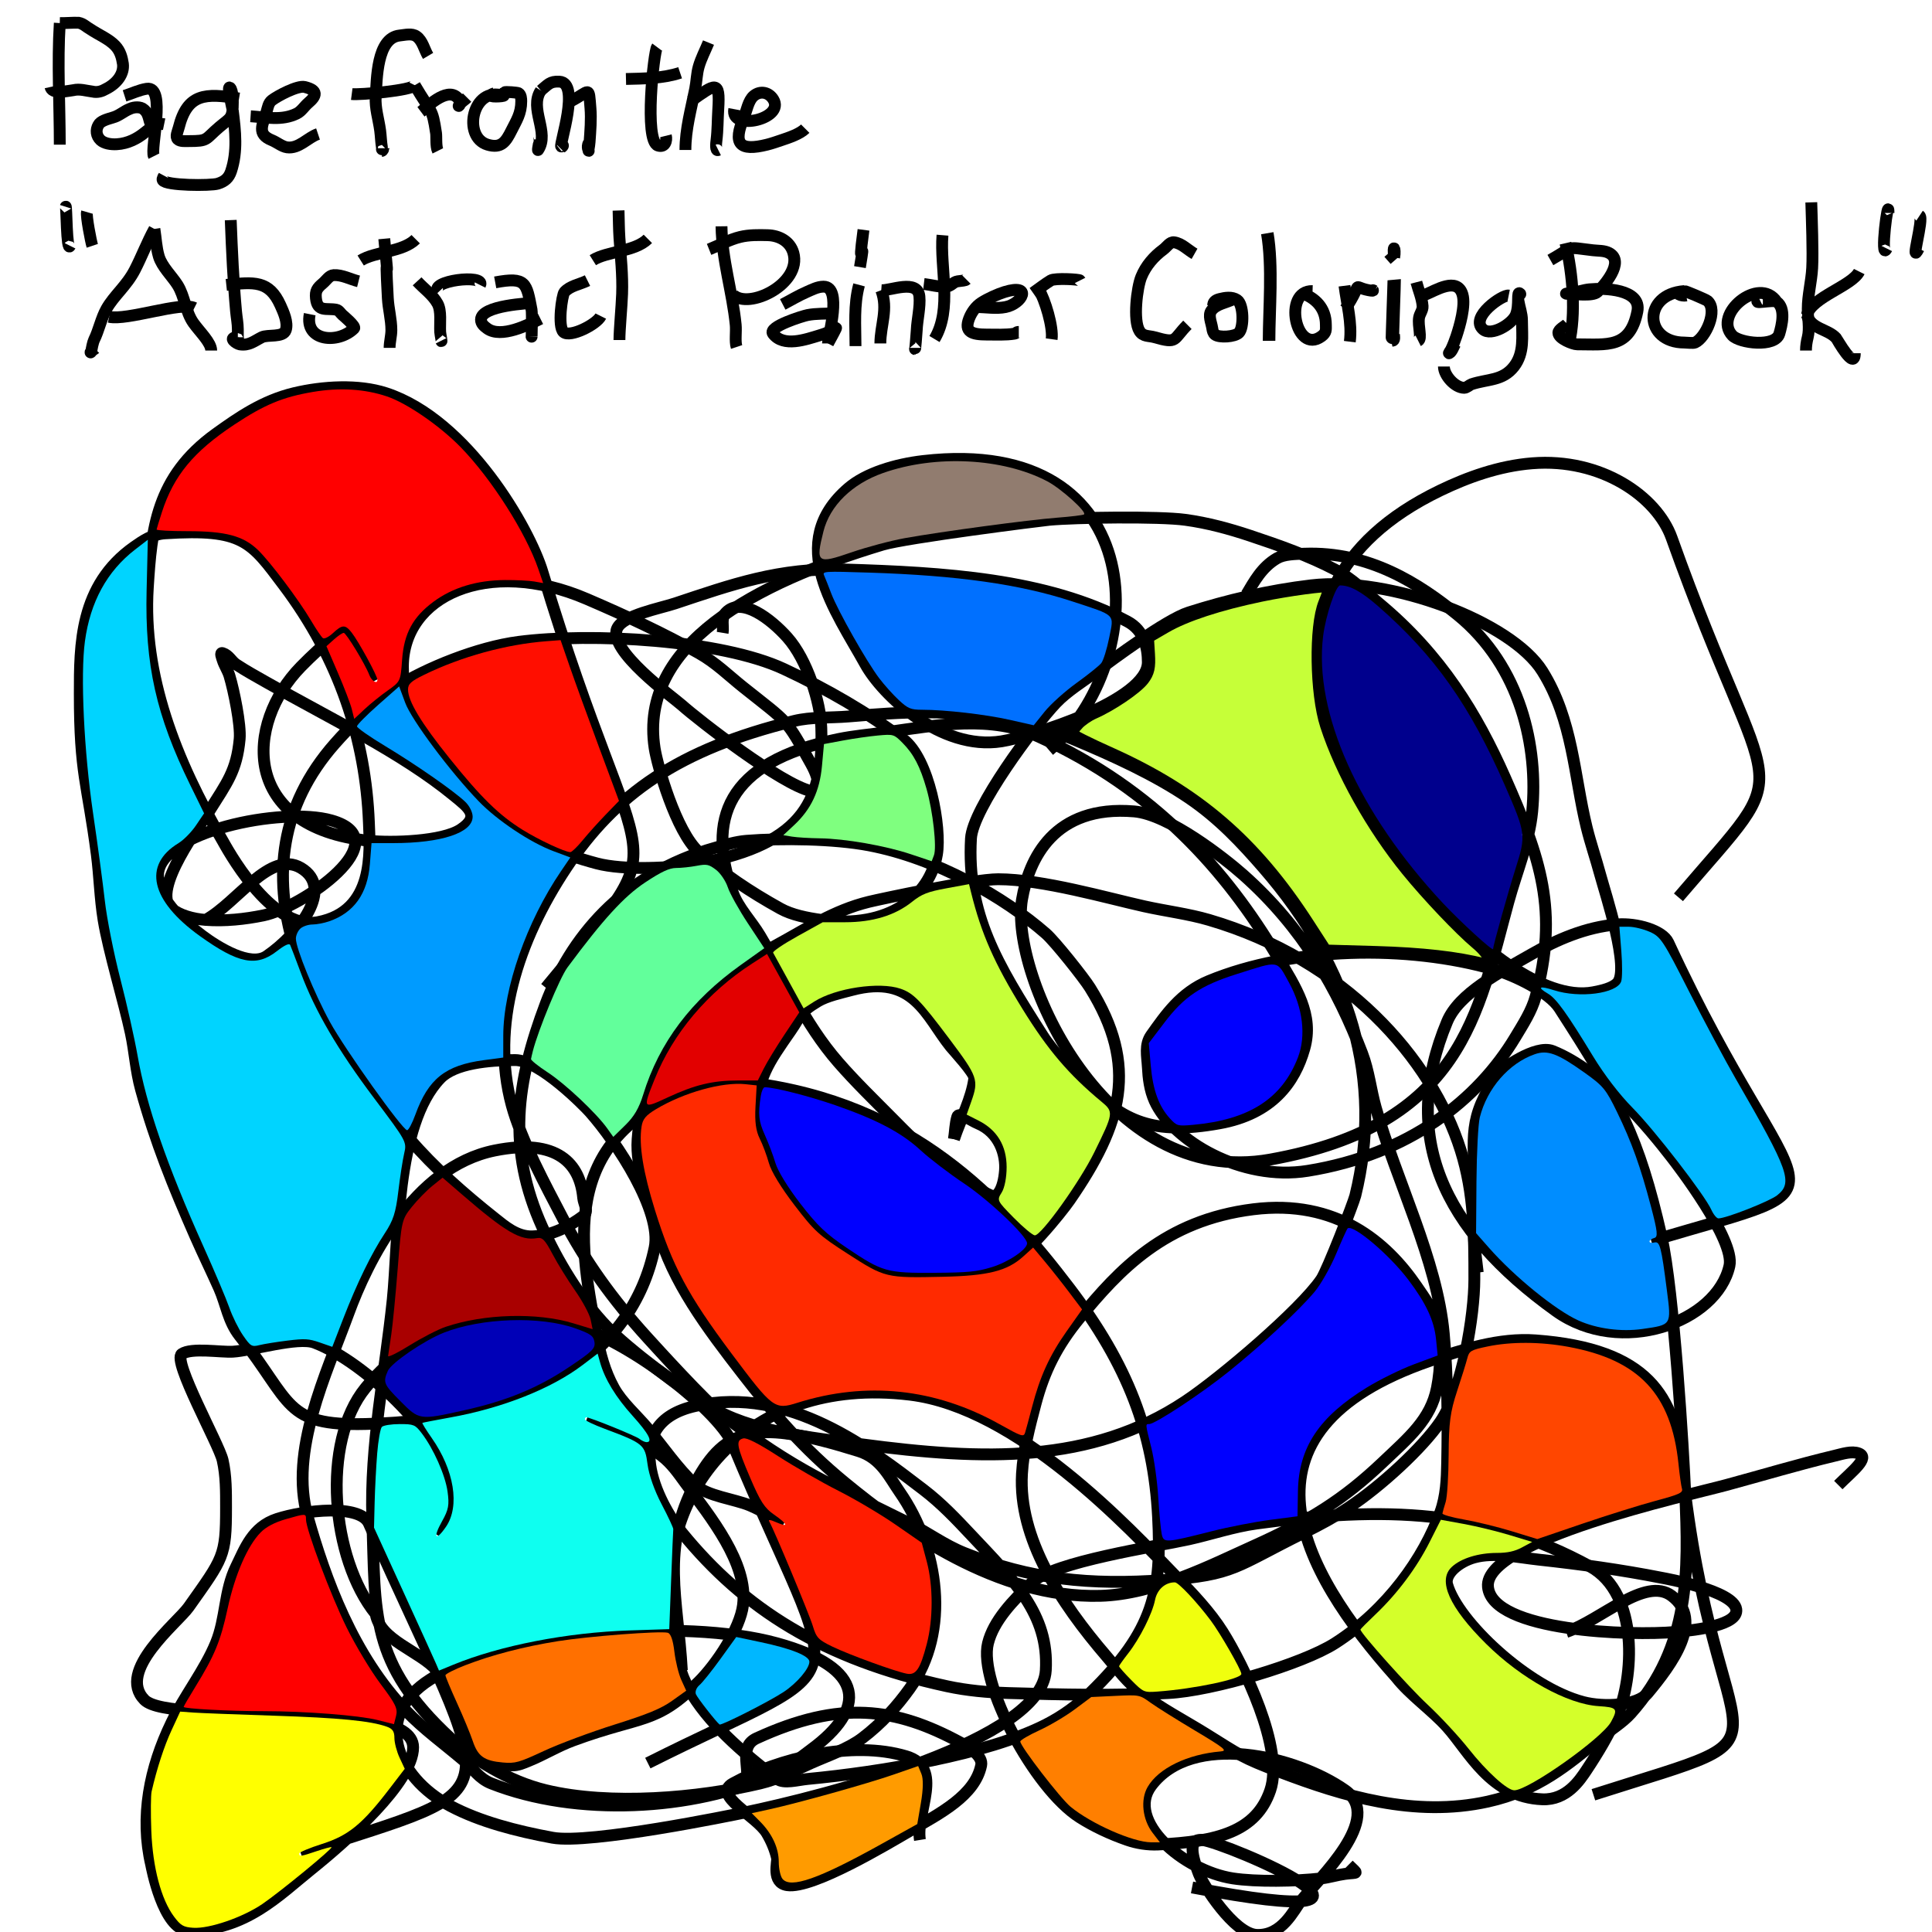 <?xml version="1.0" encoding="UTF-8" standalone="no"?>
<svg
   xmlns:dc="http://purl.org/dc/elements/1.1/"
   xmlns:cc="http://creativecommons.org/ns#"
   xmlns:rdf="http://www.w3.org/1999/02/22-rdf-syntax-ns#"
   xmlns:svg="http://www.w3.org/2000/svg"
   xmlns="http://www.w3.org/2000/svg"
   xmlns:sodipodi="http://sodipodi.sourceforge.net/DTD/sodipodi-0.dtd"
   xmlns:inkscape="http://www.inkscape.org/namespaces/inkscape"
   width="8.5in"
   height="8.5in"
   viewBox="0 0 215.9 215.9"
   version="1.1"
   id="svg8"
   inkscape:version="1.0.2 (e86c870, 2021-01-15)"
   sodipodi:docname="2021-05-15-abstract-painter.svg">
  <defs
     id="defs2">
    <inkscape:path-effect
       effect="bspline"
       id="path-effect3058"
       is_visible="true"
       lpeversion="1"
       weight="33.333"
       steps="2"
       helper_size="0"
       apply_no_weight="true"
       apply_with_weight="true"
       only_selected="false" />
    <inkscape:path-effect
       effect="bspline"
       id="path-effect3054"
       is_visible="true"
       lpeversion="1"
       weight="33.333"
       steps="2"
       helper_size="0"
       apply_no_weight="true"
       apply_with_weight="true"
       only_selected="false" />
    <inkscape:path-effect
       effect="bspline"
       id="path-effect3050"
       is_visible="true"
       lpeversion="1"
       weight="33.333"
       steps="2"
       helper_size="0"
       apply_no_weight="true"
       apply_with_weight="true"
       only_selected="false" />
    <inkscape:path-effect
       effect="bspline"
       id="path-effect3046"
       is_visible="true"
       lpeversion="1"
       weight="33.333"
       steps="2"
       helper_size="0"
       apply_no_weight="true"
       apply_with_weight="true"
       only_selected="false" />
    <inkscape:path-effect
       effect="bspline"
       id="path-effect3042"
       is_visible="true"
       lpeversion="1"
       weight="33.333"
       steps="2"
       helper_size="0"
       apply_no_weight="true"
       apply_with_weight="true"
       only_selected="false" />
    <inkscape:path-effect
       effect="bspline"
       id="path-effect3038"
       is_visible="true"
       lpeversion="1"
       weight="33.333"
       steps="2"
       helper_size="0"
       apply_no_weight="true"
       apply_with_weight="true"
       only_selected="false" />
    <inkscape:path-effect
       effect="bspline"
       id="path-effect3034"
       is_visible="true"
       lpeversion="1"
       weight="33.333"
       steps="2"
       helper_size="0"
       apply_no_weight="true"
       apply_with_weight="true"
       only_selected="false" />
    <inkscape:path-effect
       effect="bspline"
       id="path-effect3030"
       is_visible="true"
       lpeversion="1"
       weight="33.333"
       steps="2"
       helper_size="0"
       apply_no_weight="true"
       apply_with_weight="true"
       only_selected="false" />
    <inkscape:path-effect
       effect="bspline"
       id="path-effect3026"
       is_visible="true"
       lpeversion="1"
       weight="33.333"
       steps="2"
       helper_size="0"
       apply_no_weight="true"
       apply_with_weight="true"
       only_selected="false" />
    <inkscape:path-effect
       effect="spiro"
       id="path-effect3022"
       is_visible="true"
       lpeversion="1" />
    <inkscape:path-effect
       effect="spiro"
       id="path-effect3018"
       is_visible="true"
       lpeversion="1" />
    <inkscape:path-effect
       effect="spiro"
       id="path-effect3014"
       is_visible="true"
       lpeversion="1" />
    <inkscape:path-effect
       effect="spiro"
       id="path-effect3010"
       is_visible="true"
       lpeversion="1" />
  </defs>
  <sodipodi:namedview
     id="base"
     pagecolor="#ffffff"
     bordercolor="#666666"
     borderopacity="1.0"
     inkscape:pageopacity="0.0"
     inkscape:pageshadow="2"
     inkscape:zoom="0.71813725"
     inkscape:cx="408"
     inkscape:cy="408"
     inkscape:document-units="px"
     inkscape:current-layer="layer1"
     inkscape:document-rotation="0"
     showgrid="false"
     units="in"
     borderlayer="true"
     inkscape:showpageshadow="false"
     inkscape:pagecheckerboard="false"
     height="8.5in"
     showguides="true"
     gridtolerance="1"
     inkscape:snap-global="true"
     inkscape:snap-nodes="true"
     objecttolerance="1"
     guidetolerance="1"
     inkscape:window-width="2743"
     inkscape:window-height="758"
     inkscape:window-x="-8"
     inkscape:window-y="2152"
     inkscape:window-maximized="1">
    <inkscape:grid
       type="xygrid"
       id="grid976"
       units="in"
       spacingx="12.7"
       spacingy="12.7"
       enabled="true"
       snapvisiblegridlinesonly="false"
       dotted="false" />
    <sodipodi:guide
       position="8.727,215.9"
       orientation="0,816"
       id="guide1209" />
    <sodipodi:guide
       position="215.9,215.9"
       orientation="816,0"
       id="guide1211" />
    <sodipodi:guide
       position="215.9,0"
       orientation="0,-816"
       id="guide1213" />
    <sodipodi:guide
       position="0,0"
       orientation="-816,0"
       id="guide1215" />
  </sodipodi:namedview>
  <g
     inkscape:label="Layer 1"
     inkscape:groupmode="layer"
     id="layer1">
    <path
       style="fill:#ff2a00;fill-opacity:1;stroke:#000000;stroke-width:0;stroke-linecap:round;stroke-miterlimit:4;stroke-dasharray:none"
       d=""
       id="path885"
       transform="scale(0.265)" />
    <path
       style="fill:none;stroke:#000000;stroke-width:1.323;stroke-linecap:butt;stroke-linejoin:miter;stroke-opacity:1;stroke-miterlimit:4;stroke-dasharray:none"
       d="m 106.603,127.303 c 0.76,-2.274 1.973,-4.501 2.281,-6.821 0.071,-0.538 -2.37,-3.175 -2.661,-3.537 -2.705,-3.371 -4.096,-8.157 -11.023,-6.315 -1.209,0.321 -2.807,0.668 -3.801,1.263 -2.128,1.273 -1.891,1.628 -3.041,3.284 -2.512,3.617 -3.801,5.37 -3.801,9.6 0,1.759 0.538,1.683 1.14,3.284 0.44,1.17 0.59,2.388 1.14,3.537 0.344,0.718 1.014,1.347 1.52,2.021 2.18,2.898 2.736,4.004 6.462,6.315 1.831,1.136 2.944,2.175 5.321,2.526 1.608,0.237 3.294,0 4.941,0 3.156,0 3.82,0.186 7.222,-1.01 2.072,-0.729 6.284,-5.969 7.222,-7.326 5.888,-8.517 7.728,-14.997 2.281,-23.746 -0.677,-1.088 -3.9,-5.152 -4.941,-6.063 -4.651,-4.067 -12.22,-8.419 -19.765,-9.852 -3.908,-0.742 -9.77,-0.817 -13.684,-0.505 -1.193,0.095 -2.313,0.448 -3.421,0.758 -10.647,2.979 -16.339,10.344 -19.005,17.431 -3.339,8.878 -4.349,16.218 -0.38,25.009 1.63,3.611 4.148,7.923 7.222,11.115 2.451,2.546 8.234,6.836 11.403,8.842 4.493,2.844 11.299,3.523 17.105,4.295 13.536,1.799 25.569,2.206 36.11,-4.8 3.967,-2.636 12.887,-10.231 15.204,-13.641 0.696,-1.024 3.615,-8.589 3.801,-9.347 3.156,-12.848 -0.442,-25.327 -10.263,-36.63 -2.409,-2.772 -4.987,-5.548 -8.362,-7.831 -3.801,-2.571 -8.334,-4.648 -12.924,-6.568 -2.31,-0.966 -5.043,-1.391 -7.602,-2.021 -5.719,-1.408 -11.624,-0.992 -17.485,-0.505 -2.027,0.168 -4.165,0.035 -6.082,0.505 -12.907,3.17 -19.984,8.16 -25.467,16.42 -5.421,8.167 -8.49,17.608 -6.082,26.525 1.062,3.932 3.852,9.087 5.702,12.631 2.503,4.795 5.551,9.05 9.503,13.389 0.801,0.879 6.486,7.153 8.362,8.589 8.137,6.227 11.778,7.576 20.906,12.126 2.09,1.042 3.847,2.385 6.082,3.284 7.347,2.955 14.055,3.65 22.426,3.031 7.827,-0.578 7.837,-1.476 15.584,-5.305 1.731,-0.856 3.416,-1.765 4.941,-2.779 3.677,-2.443 8.263,-6.675 10.263,-9.6 2.463,-3.602 3.801,-11.958 3.801,-15.915 0,-4.959 -0.003,-9.58 -1.52,-14.399 -3.248,-10.315 -13.015,-21.336 -28.128,-25.767 -2.31,-0.677 -4.827,-0.985 -7.222,-1.516 -4.06,-0.899 -11.4,-3.031 -16.345,-3.031 -2.803,0 -13.097,2.198 -14.444,2.526 -3.927,0.957 -7.025,3.039 -10.263,4.8 -9.756,5.305 -14.981,13.305 -15.584,21.725 -0.244,3.402 1.357,6.755 2.281,10.105 1.609,5.832 5.463,10.956 9.503,16.168 3.4,4.387 6.681,8.249 11.403,12.126 6.375,5.234 17.006,12.937 28.508,12.631 6.076,-0.162 12.498,-3.487 17.105,-5.558 6.273,-2.82 10.088,-5.211 14.444,-9.347 2.941,-2.793 5.387,-4.797 6.082,-8.336 0.459,-2.338 0.469,-4.736 0,-7.073 -0.302,-1.505 -1.335,-2.913 -2.281,-4.295 -3.333,-4.874 -8.927,-9.75 -18.245,-8.589 -9.903,1.234 -15.006,6.811 -19.385,12.126 -2.61,3.167 -3.997,6.042 -4.941,9.6 -0.688,2.592 -1.368,5.201 -1.52,7.831 -0.416,7.183 4.251,14.354 9.503,20.462 1.186,1.379 2.25,2.833 3.801,4.042 2.152,1.677 4.798,3.043 7.222,4.547 3.861,2.395 3.945,2.617 8.362,4.295 6.958,2.643 14.964,5.106 23.186,3.284 5.611,-1.243 8.967,-4.137 12.543,-7.073 1.133,-0.93 2.502,-1.75 3.421,-2.779 6.727,-7.529 6.436,-16.031 6.082,-24.504 -0.195,-4.669 -1.272,-22.709 -2.661,-28.799 -2.557,-11.216 -4.715,-15.143 -11.403,-25.515 -1.154,-1.79 -5.041,-3.663 -7.222,-4.295 -9.78,-2.833 -22.702,-2.543 -31.929,1.263 -3.166,1.306 -4.867,3.825 -6.462,6.063 -0.761,1.068 -0.441,2.355 -0.38,3.537 0.066,1.274 0.216,2.568 0.76,3.789 1.989,4.462 9.704,9.024 17.105,7.831 11.353,-1.829 19.002,-7.953 23.186,-14.905 0.893,-1.483 1.855,-2.975 2.281,-4.547 2.597,-9.587 0.577,-15.471 -3.421,-24.504 -3.112,-7.032 -7.11,-13.675 -14.064,-19.452 -1.571,-1.305 -2.967,-2.754 -4.941,-3.789 -2.899,-1.521 -6.199,-2.691 -9.503,-3.789 -2.295,-0.763 -4.709,-1.426 -7.222,-1.768 -2.937,-0.4 -12.267,-0.273 -15.204,0 -0.831,0.077 -16.011,1.992 -18.625,2.779 -14.303,4.304 -27.243,11.168 -25.467,22.736 0.296,1.93 2.377,9.311 4.941,11.62 2.608,2.348 5.749,4.447 9.123,6.315 1.265,0.701 2.949,1.04 4.561,1.263 7.534,1.043 12.145,-2.668 12.924,-7.326 0.495,-2.959 -0.846,-10.68 -3.801,-12.884 -3.942,-2.939 -8.455,-5.57 -13.304,-7.831 -7.016,-3.272 -21.471,-4.088 -29.648,-3.031 -4.575,0.591 -10.338,2.94 -13.684,5.052 -2.297,1.45 -5.327,4.598 -6.842,6.315 -12.396,14.054 -2.699,31.306 8.362,44.208 2.698,3.147 6.004,6.065 9.503,8.842 1.106,0.878 2.459,2.065 4.181,2.021 2.215,-0.057 4.235,-1.169 5.702,-2.274 0.671,-0.505 0.059,-1.348 0,-2.021 -0.336,-3.792 -2.849,-6.722 -9.883,-5.305 -9.123,1.837 -14.291,12.559 -16.345,18.189 -2.486,6.816 -6.647,15.379 -4.561,22.736 1.976,6.971 5.043,15.48 11.023,21.725 1.891,1.975 4.293,3.713 6.462,5.558 0.999,0.85 1.646,1.976 3.041,2.526 9.487,3.744 22.494,3.073 31.549,-1.01 1.631,-0.736 2.859,-1.807 4.181,-2.779 6.144,-4.513 6.25,-9.1 -3.801,-11.873 -10.52,-2.902 -30.48,-1.199 -38.771,4.042 -6.419,4.058 -3.934,10.861 2.281,14.147 3.283,1.735 7.36,2.793 11.403,3.537 4.131,0.759 20.242,-2.561 21.286,-2.779 9.25,-1.927 33.368,-8.091 33.829,-15.915 0.372,-6.313 -3.608,-10.101 -8.362,-15.157 -1.639,-1.743 -3.292,-3.501 -5.321,-5.052 -5.857,-4.476 -14.979,-11.67 -25.467,-9.347 -8.784,1.946 -4.194,10.87 -1.52,14.147 6.935,8.498 15.715,14.163 29.648,17.178 2.199,0.476 4.532,0.687 6.842,0.758 5.949,0.182 11.928,0.308 17.865,0 4.952,-0.257 15.003,-3.247 18.625,-5.558 5.855,-3.736 9.94,-9.548 11.783,-14.652 0.653,-1.809 0.725,-3.698 0.76,-5.558 0.091,-4.8 0.054,-9.607 -0.38,-14.399 -0.747,-8.242 -5.28,-17.032 -7.602,-25.262 -0.568,-2.014 -0.761,-4.077 -1.52,-6.063 -2.726,-7.126 -6.622,-14.036 -13.304,-19.957 -2.012,-1.783 -8.285,-6.743 -12.163,-7.073 -8.993,-0.766 -11.779,5.341 -12.543,9.852 -1.402,8.271 9.348,32.356 27.748,29.051 21.46,-3.855 23.2,-16.344 26.607,-28.799 0.92,-3.364 2.336,-6.692 2.661,-10.105 0.678,-7.117 -1.219,-16.175 -8.362,-21.978 -4.276,-3.473 -9.848,-7.089 -17.105,-6.821 -1.043,0.039 -2.251,0.05 -3.041,0.505 -1.721,0.991 -2.587,2.656 -3.421,4.042"
       id="path833" />
    <path
       style="fill:none;stroke:#000000;stroke-width:1.323;stroke-linecap:butt;stroke-linejoin:miter;stroke-opacity:1;stroke-miterlimit:4;stroke-dasharray:none"
       d="m 72.394,197.026 c 24.411,-12.267 21.729,-6.165 9.503,-35.619 -1.618,-3.898 -13.021,-12.947 -20.146,-13.894 -10.153,-1.35 -16.615,2.314 -20.906,7.579 -4.981,6.112 -3.85,19.071 1.14,25.262 0.503,2.964 4.834,4.091 6.842,6.315 1.002,1.11 3.76,7.989 3.801,8.084 0.253,0.589 0.052,1.376 0.76,1.768 1.016,0.563 2.481,0.699 3.801,0.758 0.681,0.03 1.318,-0.269 1.901,-0.505 1.709,-0.694 3.19,-1.627 4.941,-2.274 7.752,-2.862 9.223,-1.742 14.064,-6.568 1.947,-1.941 4.619,-5.908 4.941,-8.589 0.563,-4.678 -3.635,-9.79 -6.462,-13.641 -0.772,-1.051 -1.506,-2.149 -2.661,-3.031 -2.902,-2.218 -4.89,-2.76 -8.362,-4.042"
       id="path835" />
    <path
       style="fill:none;stroke:#000000;stroke-width:1.323;stroke-linecap:butt;stroke-linejoin:miter;stroke-opacity:1;stroke-miterlimit:4;stroke-dasharray:none"
       d="M 60.99,110.378 C 76.233,91.805 71.798,101.074 60.61,63.896 59.176,59.129 52.262,46.916 43.125,43.939 c -3.072,-1.001 -7.044,-0.77 -10.263,0 -3.482,0.833 -6.232,2.74 -8.742,4.547 -6.701,4.824 -7.193,10.719 -7.602,17.178 -0.618,9.759 3.093,19.27 8.362,28.293 0.307,0.526 5.36,10.097 10.643,9.094 6.388,-1.213 5.828,-7.912 5.702,-11.115 -0.366,-9.247 -3.258,-18.225 -9.503,-26.525 -3.693,-4.908 -4.536,-6.374 -13.304,-5.81 -1.364,0.088 -2.48,0.854 -3.421,1.516 -6.124,4.31 -6.082,11.005 -6.082,16.42 0,8.976 0.861,9.922 1.901,17.936 0.316,2.439 0.361,4.893 0.76,7.326 0.573,3.491 2.282,9.102 3.041,12.631 0.451,2.099 0.561,4.23 1.14,6.315 1.656,5.962 3.595,10.754 6.082,16.42 0.853,1.943 1.798,3.869 2.661,5.81 0.784,1.764 0.994,3.677 2.281,5.305 5.907,7.472 4.933,10.069 14.064,9.852 18.286,-0.434 29.789,-7.561 32.309,-19.704 0.844,-4.067 -4.178,-11.718 -7.222,-15.157 -0.61,-0.689 -5.632,-5.81 -8.362,-5.81 -2.966,0 -6.751,0.366 -8.362,2.021 -5.048,5.184 -4.654,18.321 -5.321,24.757 -0.848,8.17 -2.558,16.294 -2.281,24.504 0.358,10.601 -0.346,16.091 8.742,24.504 2.519,2.332 6.464,4.8 10.643,5.81 7.175,1.734 17.083,0.871 23.947,-0.758 2.087,-0.495 3.857,-1.456 5.702,-2.274 1.961,-0.869 4.146,-1.602 5.702,-2.779 2.181,-1.649 3.901,-3.575 5.321,-5.558 4.577,-6.387 3.265,-15.66 -1.14,-21.978 -1.152,-1.653 -2.08,-3.773 -4.561,-4.547 -11.404,-3.558 -14.879,-2.78 -18.245,3.537 -3.915,7.347 -1.968,12.927 -1.52,20.967"
       id="path837" />
    <path
       style="fill:none;stroke:#000000;stroke-width:1.323;stroke-linecap:butt;stroke-linejoin:miter;stroke-opacity:1;stroke-miterlimit:4;stroke-dasharray:none"
       d="m 187.566,100.273 c 13.713,-16.083 10.48,-8.671 -0.76,-40.166 -1.655,-4.637 -7.887,-8.95 -15.584,-8.336 -3.717,0.296 -7.233,1.57 -10.263,3.031 -24.199,11.668 -11.447,35.058 1.901,48.25 1.954,1.931 9.411,8.931 15.204,7.831 0.982,-0.187 2.094,-0.446 2.661,-1.01 1.499,-1.494 -1.329,-10.009 -1.901,-12.126 -0.478,-1.772 -1.085,-3.528 -1.52,-5.305 -1.412,-5.765 -1.524,-11.953 -4.941,-17.431 -3.458,-5.543 -17.053,-10.643 -25.847,-9.6 -4.733,0.562 -9.349,1.649 -13.684,3.031 -2.516,0.803 -8.543,5.288 -10.263,6.568 -1.556,1.158 -3.314,2.224 -4.561,3.537 -2.443,2.571 -9.316,11.811 -9.503,15.157 -0.471,8.444 2.881,13.994 7.982,21.978 1.266,1.981 3.11,3.783 4.941,5.558 4.188,4.059 7.354,5.631 14.824,4.295 5.927,-1.061 8.437,-4.593 9.503,-8.336 1.085,-3.813 -0.934,-6.824 -3.041,-10.357 -5.67,-9.511 -13.673,-18.61 -26.607,-24.504 -5.389,-2.456 -11.319,-1.321 -17.105,-0.505 -1.775,0.25 -3.588,0.403 -5.321,0.758 -12.685,2.594 -14.675,9.142 -11.783,17.178 0.607,1.688 2.082,3.185 3.041,4.8 2.786,4.691 4.92,9.759 8.742,14.147 1.884,2.163 4.015,4.227 6.082,6.315 2.98,3.011 6.405,6.543 11.023,8.589 0.65,0.288 1.358,-0.73 1.52,-2.779 0.144,-1.815 -0.608,-4.294 -3.041,-5.305 -0.721,-0.299 -2.114,-1.312 -2.281,-0.758 -0.25,0.83 -0.253,1.684 -0.38,2.526"
       id="path839" />
    <path
       style="fill:none;stroke:#000000;stroke-width:1.323;stroke-linecap:butt;stroke-linejoin:miter;stroke-opacity:1;stroke-miterlimit:4;stroke-dasharray:none"
       d="m 178.063,200.563 c 24.709,-7.907 13.565,-1.808 9.883,-36.882 -0.788,-7.505 -3.671,-12.958 -16.345,-13.894 -4.065,-0.3 -8.151,1.025 -11.783,2.274 -23.032,7.918 -14.445,23.452 -3.801,35.367 1.568,1.998 3.966,3.635 5.702,5.558 2.441,2.704 4.836,7.857 10.643,8.084 2.709,0.106 4.171,-2.123 4.941,-3.284 1.311,-1.975 2.509,-3.991 3.421,-6.063 1.792,-4.069 2.567,-13.598 -3.041,-16.673 -11.671,-6.399 -23.033,-6.761 -37.25,-4.8 -2.629,0.363 -5.055,1.204 -7.602,1.768 -3.679,0.815 -15.037,2.495 -17.485,4.8 -2.19,2.062 -4.328,4.33 -4.941,6.821 -1.078,4.38 5.122,16.184 10.263,19.452 1.575,1.001 3.389,1.856 5.321,2.526 1.036,0.359 2.256,0.561 3.421,0.505 6.671,-0.317 10.976,-1.449 12.543,-6.063 1.587,-4.67 -3.046,-14.054 -5.321,-17.683 -1.396,-2.227 -3.358,-4.286 -5.321,-6.315 -5.058,-5.229 -17.61,-18.774 -29.648,-20.21 -18.726,-2.234 -27.567,11.618 -26.607,21.978 0.337,3.638 -0.019,7.448 1.901,10.863 2.115,3.763 5.902,7.081 9.883,10.105 0.751,0.57 2.292,0.107 3.421,0 8.151,-0.774 20.071,-2.733 26.607,-6.063 1.921,-0.979 3.576,-2.208 4.941,-3.537 7.186,-6.993 8.029,-11.477 7.602,-19.704 -0.489,-9.421 -3.374,-16.959 -9.883,-25.515 -7.631,-10.031 -17.617,-20.731 -35.73,-22.988 -2.15,-0.268 -4.538,0.067 -6.462,0.758 -15.313,5.501 -12.367,18.113 -10.643,27.536 0.36,1.967 0.876,3.949 1.901,5.81 0.896,1.628 2.53,3.033 3.801,4.547 1.769,2.107 3.24,4.339 5.321,6.315 1.287,1.222 4.4,1.568 6.082,2.274 1.372,0.576 2.534,1.347 3.801,2.021"
       id="path841" />
    <path
       style="fill:none;stroke:#000000;stroke-width:1.323;stroke-linecap:butt;stroke-linejoin:miter;stroke-opacity:1;stroke-miterlimit:4;stroke-dasharray:none"
       d="m 117.246,83.853 c 11.534,-9.824 11.707,-35.3 -14.064,-32.335 -3.129,0.36 -6.417,1.363 -8.362,3.031 -7.141,6.123 -1.413,13.714 1.901,19.704 1.835,3.317 8.354,9.678 15.204,8.589 3.226,-0.513 16.345,-4.538 16.345,-8.842 0,-1.598 -0.403,-3.549 -2.281,-4.547 -9.064,-4.819 -20.607,-5.469 -31.549,-5.81 -7.395,-0.23 -12.698,1.693 -19.005,3.789 -1.678,0.557 -5.786,1.318 -6.462,2.779 -1.124,2.428 6.259,7.729 7.222,8.589 1.903,1.699 11.139,8.867 14.444,9.6 0.866,0.192 1.188,-0.9 0,-3.031 -2.9,-5.204 -2.42,-4.456 -7.602,-8.589 -1.61,-1.284 -3.023,-2.708 -4.941,-3.789 -3.943,-2.222 -8.2,-4.199 -12.543,-6.063 -11.096,-4.763 -20.526,-0.304 -20.526,7.579 0,5.234 1.716,6.186 5.702,11.368 3.858,5.016 7.707,8.415 15.964,10.61 2.999,0.797 8.404,0.55 11.403,0 12.056,-2.21 13.913,-7.386 13.684,-15.157 -0.084,-2.829 -1.566,-7.603 -3.801,-10.105 -1.811,-2.027 -5.1,-4.598 -6.842,-2.779 -0.616,0.643 -0.253,1.516 -0.38,2.274"
       id="path843" />
    <path
       style="fill:none;stroke:#000000;stroke-width:1.323;stroke-linecap:butt;stroke-linejoin:miter;stroke-opacity:1;stroke-miterlimit:4;stroke-dasharray:none"
       d="m 184.525,138.671 c 23.866,-7.11 16.376,-2.018 1.901,-33.346 -0.632,-1.368 -3.564,-2.199 -5.702,-2.021 -3.543,0.294 -6.796,1.737 -9.503,3.284 -3.751,2.144 -8.176,4.411 -9.503,7.579 -5.333,12.734 -0.561,23.211 12.163,32.335 7.207,5.168 17.985,1.276 19.385,-5.052 0.646,-2.919 -5.896,-11.397 -6.462,-12.126 -2.53,-3.258 -7.747,-9.658 -13.304,-11.873 -1.906,-0.76 -5.768,2.067 -6.082,2.526 -3.481,5.089 -2.661,7.062 -2.661,12.378 0,7.666 -0.253,4.385 0.38,9.852"
       id="path845" />
    <path
       style="fill:none;stroke:#000000;stroke-width:1.323;stroke-linecap:butt;stroke-linejoin:miter;stroke-opacity:1;stroke-miterlimit:4;stroke-dasharray:none"
       d="m 33.623,207.131 c 24.343,-8.089 22.125,-4.214 7.602,-36.882 -0.972,-2.186 -7.179,-1.504 -10.263,-0.505 -2.755,0.892 -3.608,3.369 -4.561,5.305 -1.361,2.763 -1.119,5.786 -2.281,8.589 -1.256,3.031 -3.491,5.849 -4.941,8.842 -2.473,5.103 -3.536,10.577 -2.281,15.915 0.021,0.089 1.342,7.326 4.181,7.326 6.334,0 10.087,-3.932 13.684,-6.821 3.928,-3.155 11.403,-9.746 11.403,-13.641 0,-5.971 -27.082,-2.292 -30.028,-5.305 -3.172,-3.243 3.712,-8.621 4.941,-10.357 3.905,-5.515 4.181,-5.668 4.181,-11.115 0,-1.77 0.015,-3.554 -0.38,-5.305 -0.401,-1.775 -5.658,-11.144 -4.561,-11.873 1.097,-0.729 4.323,-0.176 5.702,-0.253 2.09,-0.116 7.28,-1.71 9.123,-1.01 5.836,2.217 13.742,10.337 14.824,14.652 1.028,4.099 0.607,4.111 -1.14,6.821"
       id="path847" />
    <path
       style="fill:none;stroke:#000000;stroke-width:1.323;stroke-linecap:butt;stroke-linejoin:miter;stroke-opacity:1;stroke-miterlimit:4;stroke-dasharray:none"
       d="m 102.802,205.615 c -0.507,-3.116 2.772,-8.05 -1.52,-9.347 -6.043,-1.826 -14.276,0.215 -19.385,3.031 -2.357,1.299 2.679,3.664 3.801,5.558 0.529,0.893 0.915,1.83 1.14,2.779 0.093,0.39 -0.666,2.765 1.14,3.031 2.846,0.42 11.246,-4.654 13.684,-6.063 3.44,-1.988 7.282,-3.953 7.982,-7.326 0.202,-0.973 -1.135,-1.906 -2.281,-2.526 -7.322,-3.965 -13.485,-4.783 -22.806,-0.505 -2.006,0.92 -0.76,3.2 -1.14,4.8"
       id="path849" />
    <path
       style="fill:none;stroke:#000000;stroke-width:1.323;stroke-linecap:butt;stroke-linejoin:miter;stroke-opacity:1;stroke-miterlimit:4;stroke-dasharray:none"
       d="m 133.21,210.92 c 28.309,5.433 3.794,-5.021 1.14,-5.305 -1.88,-0.202 -0.842,2.561 -0.38,3.789 0.46,1.222 3.943,6.709 6.462,6.821 2.858,0.127 4.146,-2.791 4.941,-3.789 2.028,-2.545 9.353,-9.274 4.941,-12.378 -5.466,-3.846 -17.069,-6.616 -21.666,-0.505 -2.92,3.881 3.572,9.506 9.123,10.357 2.571,0.394 7.058,0.331 9.883,0 0.908,-0.107 1.756,-0.385 2.661,-0.505 1.488,-0.198 1.509,0.115 0.38,-1.01"
       id="path851" />
    <path
       style="fill:none;stroke:#000000;stroke-width:1.323;stroke-linecap:butt;stroke-linejoin:miter;stroke-opacity:1;stroke-miterlimit:4;stroke-dasharray:none"
       d="m 175.022,182.374 c 3.928,-1.347 8.847,-6.237 11.783,-4.042 3.667,2.742 0.011,7.653 -2.661,10.863 -1.191,1.431 -4.934,1.612 -7.222,1.01 -6.243,-1.64 -14.059,-9.044 -15.204,-13.136 -0.334,-1.194 1.349,-2.573 3.041,-3.031 2.232,-0.604 4.843,-0.006 7.222,0.253 4.611,0.501 9.204,1.139 13.684,2.021 0.528,0.104 8.075,1.433 8.362,3.537 0.236,1.727 -4.256,2.294 -6.842,2.526 -4.802,0.431 -20.431,-0.004 -20.906,-5.052 -0.491,-5.217 22.176,-10.171 26.607,-11.368 4.054,-1.095 8.044,-2.301 12.163,-3.284 0.843,-0.201 1.883,-0.548 2.661,-0.253 1.253,0.476 -0.679,1.94 -2.281,3.537"
       id="path853" />
    <path
       style="fill:none;stroke:#000000;stroke-width:1.323;stroke-linecap:butt;stroke-linejoin:miter;stroke-opacity:1;stroke-miterlimit:4;stroke-dasharray:none"
       d="m 22.98,102.799 c 3.548,-1.937 7.212,-7.837 10.643,-5.81 3.813,2.252 -0.256,7.415 -3.801,9.852 -1.851,1.273 -5.452,-0.95 -7.222,-2.274 -2.522,-1.886 -5.026,-4.298 -4.941,-6.821 0.159,-4.76 13.827,-7.646 19.385,-6.063 7.692,2.191 -3.325,9.735 -7.602,10.61 -2.073,0.424 -4.306,0.664 -6.462,0.505 -1.408,-0.104 -2.926,-0.523 -3.801,-1.263 -2.404,-2.034 3.443,-9.686 4.181,-10.863 2.006,-3.2 3.086,-4.521 3.421,-8.084 0.148,-1.575 -0.65,-5.443 -1.14,-7.073 -0.181,-0.601 -0.579,-1.167 -0.76,-1.768 -0.074,-0.248 -0.34,-0.871 0,-0.758 0.726,0.241 0.947,0.882 1.52,1.263 1.079,0.717 2.263,1.361 3.421,2.021 7.025,4.002 15.024,7.802 20.906,12.631 1.615,1.326 3.015,2.291 0.76,3.789 -2.036,1.353 -7.693,1.533 -10.263,1.263 -14.373,-1.508 -13.854,-13.059 -7.602,-19.452 1.188,-1.215 2.477,-2.386 3.801,-3.537 0.327,-0.284 0.732,-0.99 1.14,-0.758 0.63,0.359 3.286,5.559 3.421,5.81"
       id="path855" />
    <path
       style="fill:#917c6f;fill-opacity:1;stroke:#000000;stroke-width:0;stroke-linecap:round;stroke-miterlimit:4;stroke-dasharray:none"
       d="m 92.014,59.403 c 0.725,-2.896 3.197,-5.321 6.674,-6.547 5.848,-2.062 13.387,-1.68 18.348,0.932 1.553,0.818 4.472,3.452 4.099,3.7 -0.126,0.084 -1.48,0.247 -3.009,0.364 -3.2,0.243 -12.854,1.541 -17.019,2.287 -1.56,0.28 -4.246,0.995 -5.97,1.59 -3.829,1.321 -4.003,1.191 -3.122,-2.325 z"
       id="path861" />
    <path
       style="fill:#ff0000;fill-opacity:1;stroke:#000000;stroke-width:0;stroke-linecap:round;stroke-miterlimit:4;stroke-dasharray:none"
       d="m 21.818,188.521 c 2.167,-3.517 2.831,-5.127 3.622,-8.784 0.818,-3.783 2.228,-7.019 3.709,-8.511 0.598,-0.602 1.561,-1.108 2.766,-1.453 2.28,-0.652 2.278,-0.652 2.278,0.023 0,1.115 2.788,8.524 4.548,12.088 0.998,2.019 2.702,4.852 3.787,6.295 1.678,2.231 1.937,2.763 1.735,3.56 l -0.238,0.937 -1.83,-0.462 c -2.076,-0.524 -8.083,-0.992 -12.736,-0.992 -3.859,0 -8.955,-0.273 -8.933,-0.479 0.009,-0.084 0.591,-1.084 1.293,-2.223 z"
       id="path865" />
    <path
       style="fill:#ff0000;fill-opacity:1;stroke:#000000;stroke-width:0;stroke-linecap:round;stroke-miterlimit:4;stroke-dasharray:none"
       d="m 18.091,57.24 c 1.317,-4.082 3.539,-6.772 8.078,-9.779 3.382,-2.241 5.413,-3.087 8.78,-3.66 3.001,-0.511 5.797,-0.342 8.297,0.502 2.246,0.758 5.912,3.285 8.249,5.686 3.439,3.533 7.272,9.55 8.661,13.594 l 0.541,1.575 -0.993,-0.177 c -0.546,-0.097 -2.019,-0.17 -3.274,-0.163 -3.133,0.019 -5.842,0.84 -7.973,2.415 -2.322,1.717 -3.315,3.553 -3.525,6.522 -0.168,2.369 -0.189,2.413 -1.607,3.41 -0.79,0.556 -1.955,1.496 -2.588,2.09 L 39.584,80.335 39.316,79.256 C 39.169,78.662 38.47,76.835 37.764,75.195 l -1.284,-2.981 0.829,-0.745 c 0.456,-0.41 0.952,-0.745 1.104,-0.745 0.272,0 2.411,3.521 2.857,4.702 0.258,0.684 0.906,1.07 0.906,0.54 0,-0.427 -2.093,-4.269 -2.87,-5.267 -0.721,-0.927 -1.059,-0.92 -2.092,0.045 -0.458,0.428 -0.965,0.683 -1.128,0.568 -0.162,-0.115 -0.764,-1.005 -1.338,-1.977 -1.362,-2.308 -4.545,-6.541 -5.917,-7.869 -1.633,-1.581 -3.605,-2.109 -7.87,-2.109 -1.92,0 -3.477,-0.085 -3.46,-0.189 0.017,-0.104 0.283,-0.971 0.591,-1.927 z"
       id="path867" />
    <path
       style="fill:#0000ff;fill-opacity:1;stroke:#000000;stroke-width:0;stroke-linecap:round;stroke-miterlimit:4;stroke-dasharray:none"
       d="m 128.413,159.141 c 0.684,0 5.919,-3.457 8.961,-5.917 3.771,-3.05 7.784,-6.782 9.528,-8.861 0.699,-0.834 1.787,-2.751 2.418,-4.261 0.63,-1.51 1.208,-2.786 1.284,-2.836 0.659,-0.438 4.663,2.957 6.766,5.737 2,2.644 2.899,4.576 3.109,6.683 l 0.178,1.787 -2.657,0.991 c -1.461,0.545 -3.822,1.707 -5.246,2.582 -5.352,3.288 -7.623,6.699 -7.71,11.582 l -0.05,2.815 -3.086,0.403 c -1.697,0.222 -4.605,0.788 -6.462,1.258 -5.223,1.322 -5.395,1.333 -5.619,0.353 -0.103,-0.453 -0.279,-2.301 -0.391,-4.107 -0.112,-1.806 -0.46,-4.307 -0.774,-5.558 -0.678,-2.701 -0.673,-2.652 -0.25,-2.652 z"
       id="path871" />
    <path
       style="fill:#c6ff38;fill-opacity:1;stroke:#000000;stroke-width:0;stroke-linecap:round;stroke-miterlimit:4;stroke-dasharray:none"
       d="m 89.098,104.636 2.842,-1.576 h 2.498 c 3.084,0 5.585,-0.763 7.485,-2.283 1.077,-0.862 1.74,-1.123 3.834,-1.508 l 2.532,-0.467 0.229,0.929 c 1.141,4.619 2.621,7.969 5.766,13.055 2.818,4.556 5.159,7.302 8.793,10.316 1.395,1.157 1.381,1.255 -0.795,5.677 -1.615,3.282 -5.9,9.269 -6.634,9.269 -0.238,0 -1.295,-0.878 -2.349,-1.951 -1.901,-1.935 -1.911,-1.958 -1.361,-2.834 0.327,-0.52 0.554,-1.691 0.552,-2.849 -0.004,-2.375 -1.067,-4.138 -3.122,-5.179 l -1.344,-0.681 0.518,-1.463 c 0.849,-2.397 0.721,-2.768 -2.391,-6.916 -3.299,-4.398 -4.061,-5.184 -5.518,-5.687 -2.352,-0.812 -7.276,-0.075 -9.653,1.444 l -1.177,0.752 -1.63,-2.98 c -0.896,-1.639 -1.695,-3.095 -1.774,-3.235 -0.08,-0.14 1.134,-0.964 2.698,-1.831 z"
       id="path873" />
    <path
       style="fill:#009bff;fill-opacity:1;stroke:#000000;stroke-width:0;stroke-linecap:round;stroke-miterlimit:4;stroke-dasharray:none"
       d="m 33.582,103.754 c 0.278,-0.243 0.879,-0.442 1.337,-0.442 0.458,0 1.294,-0.16 1.859,-0.355 2.782,-0.962 4.296,-3.088 4.557,-6.399 l 0.184,-2.34 h 2.4 c 5.423,0 8.899,-1.155 8.899,-2.955 0,-0.505 -0.362,-1.223 -0.846,-1.679 -1.309,-1.234 -5.481,-4.136 -8.942,-6.22 -1.725,-1.039 -3.136,-2.027 -3.136,-2.196 0,-0.169 1.06,-1.242 2.356,-2.385 l 2.356,-2.078 0.68,1.839 c 0.708,1.914 5.019,7.689 8.213,11.001 2.056,2.132 5.76,4.605 8.343,5.57 l 1.892,0.707 -1.045,1.535 C 58.856,102.988 56.246,110.428 56.241,115.736 l -0.002,2.445 -2.186,0.292 c -4.288,0.573 -6.187,2.088 -7.64,6.096 -0.345,0.951 -0.758,1.729 -0.919,1.73 -0.5,0.003 -6.969,-9.067 -8.627,-12.097 -1.748,-3.194 -3.821,-8.28 -3.802,-9.328 0.007,-0.373 0.239,-0.877 0.517,-1.12 z"
       id="path875" />
    <path
       style="fill:#ff9b00;fill-opacity:1;stroke:#000000;stroke-width:0;stroke-linecap:round;stroke-miterlimit:4;stroke-dasharray:none"
       d="m 85.994,202.19 c 3.308,-0.729 10.937,-2.864 13.858,-3.879 l 2.752,-0.956 0.358,0.862 c 0.231,0.555 0.213,1.71 -0.049,3.242 l -0.407,2.38 -4.034,2.244 c -6.975,3.881 -10.134,4.991 -11.031,3.877 -0.228,-0.284 -0.415,-1.134 -0.415,-1.89 0,-1.557 -0.739,-3.151 -2.093,-4.515 l -0.923,-0.93 z"
       id="path877" />
    <path
       style="fill:#c6ff38;fill-opacity:1;stroke:#000000;stroke-width:1.323;stroke-linecap:round;stroke-miterlimit:4;stroke-dasharray:none"
       d="m 120.425,80.944 c 0.388,-0.423 1.196,-0.982 1.795,-1.243 1.979,-0.862 4.779,-2.76 5.547,-3.76 0.597,-0.777 0.731,-1.378 0.639,-2.85 l -0.117,-1.865 1.975,-1.148 c 2.211,-1.285 5.959,-2.514 10.651,-3.493 2.981,-0.622 7.347,-1.211 7.634,-1.031 0.073,0.046 -0.182,0.859 -0.567,1.806 -1.08,2.658 -0.974,10.12 0.195,13.721 1.68,5.177 5.144,11.364 9.051,16.168 2.282,2.806 5.914,6.631 7.767,8.18 1.57,1.313 2.032,2.631 0.81,2.309 -2.873,-0.755 -6.911,-1.212 -12.015,-1.359 l -5.648,-0.162 -1.961,-3.031 c -5.929,-9.164 -12.342,-14.676 -22.19,-19.073 -2.334,-1.042 -4.25,-2.008 -4.257,-2.147 -0.007,-0.139 0.304,-0.599 0.692,-1.021 z"
       id="path879" />
    <path
       style="fill:#0000ff;fill-opacity:1;stroke:#000000;stroke-width:0;stroke-linecap:round;stroke-miterlimit:4;stroke-dasharray:none"
       d="m 130.126,114.269 c 2.187,-2.881 4.055,-4.141 7.996,-5.389 4.932,-1.563 4.513,-1.629 5.924,0.929 1.551,2.81 1.925,5.95 0.998,8.356 -1.775,4.602 -5.456,6.969 -11.715,7.534 -1.717,0.155 -1.81,0.13 -2.572,-0.692 -1.249,-1.349 -1.918,-3.179 -2.158,-5.906 l -0.223,-2.526 z"
       id="path881" />
    <path
       style="fill:#ff2a00;fill-opacity:1;stroke:#000000;stroke-width:0;stroke-linecap:round;stroke-miterlimit:4;stroke-dasharray:none"
       d="m 71.697,125.875 c 0.131,-0.829 0.48,-1.244 1.62,-1.929 3.098,-1.86 7.42,-3.065 9.999,-2.787 l 1.241,0.134 -0.131,2.366 c -0.093,1.684 0.043,2.715 0.472,3.577 0.332,0.666 0.792,1.893 1.022,2.727 0.261,0.946 1.334,2.712 2.853,4.699 2.234,2.922 2.727,3.372 6.003,5.478 4.129,2.655 4.239,2.681 10.586,2.54 5.064,-0.112 7.192,-0.649 8.979,-2.263 l 1.11,-1.003 1.329,1.59 c 0.731,0.875 1.962,2.431 2.735,3.458 l 1.406,1.867 -1.716,2.427 c -1.91,2.702 -2.977,5.034 -3.871,8.464 -0.33,1.265 -0.679,2.555 -0.776,2.866 -0.164,0.527 -0.366,0.461 -2.898,-0.952 -7.152,-3.991 -14.851,-4.802 -22.547,-2.374 -2.554,0.805 -2.748,0.66 -7.369,-5.512 -4.853,-6.483 -6.61,-9.771 -8.549,-16.005 -1.333,-4.283 -1.82,-7.331 -1.497,-9.367 z"
       id="path883" />
    <path
       style="fill:#d4ff2a;fill-opacity:1;stroke:#000000;stroke-width:0;stroke-linecap:round;stroke-miterlimit:4;stroke-dasharray:none"
       d="m 153.712,180.406 c 2.44,-2.322 4.581,-5.181 6.031,-8.052 l 1.272,-2.519 2.551,0.464 c 1.403,0.255 3.7,0.813 5.103,1.238 l 2.552,0.774 -1.14,0.613 c -0.815,0.438 -1.612,0.613 -2.793,0.614 -2.079,0.002 -4.02,0.603 -5.051,1.566 -1.621,1.513 -0.28,4.517 3.837,8.597 3.915,3.879 9.073,6.737 12.563,6.96 2.078,0.133 2.198,0.284 1.393,1.757 -1.002,1.833 -9.221,7.647 -10.81,7.647 -0.789,0 -3.08,-2.08 -5.092,-4.624 -1.116,-1.41 -3.192,-3.647 -4.615,-4.97 -2.106,-1.959 -7.5,-7.991 -7.484,-8.37 0.002,-0.054 0.759,-0.817 1.682,-1.695 z"
       id="path887" />
    <path
       style="fill:#00d4ff;fill-opacity:1;stroke:#000000;stroke-width:0;stroke-linecap:round;stroke-miterlimit:4;stroke-dasharray:none"
       d="M 9.49,71.664 C 10.089,67.258 11.963,63.833 15.096,61.415 l 1.424,-1.099 -0.137,5.687 c -0.2,8.292 1.068,13.95 4.858,21.688 l 1.567,3.199 -0.908,1.348 c -0.5,0.741 -1.376,1.632 -1.947,1.979 -4.032,2.452 -3.123,6.432 2.368,10.374 4.308,3.092 6.312,3.492 8.601,1.714 0.899,-0.698 1.403,-0.93 1.51,-0.695 0.088,0.194 0.626,1.604 1.195,3.132 1.578,4.233 4.129,8.595 8.175,13.974 3.649,4.852 3.668,4.888 3.364,6.189 -0.168,0.72 -0.462,2.624 -0.654,4.231 -0.284,2.387 -0.562,3.245 -1.516,4.69 -1.496,2.266 -3.101,5.562 -4.641,9.535 l -1.22,3.148 -1.399,-0.485 c -1.228,-0.425 -1.67,-0.451 -3.613,-0.213 -1.218,0.15 -2.628,0.377 -3.135,0.505 -0.852,0.215 -0.99,0.133 -1.834,-1.093 -0.502,-0.729 -1.189,-2.121 -1.528,-3.094 -0.338,-0.973 -1.635,-4.037 -2.882,-6.81 -4.077,-9.069 -6.405,-15.814 -7.371,-21.357 -0.327,-1.876 -1.195,-5.741 -1.929,-8.589 -0.734,-2.848 -1.512,-6.77 -1.729,-8.715 -0.217,-1.945 -0.808,-6.339 -1.313,-9.765 C 9.383,83.976 8.977,75.44 9.49,71.664 Z"
       id="path889" />
    <path
       style="fill:#a90000;fill-opacity:1;stroke:#000000;stroke-width:0;stroke-linecap:round;stroke-miterlimit:4;stroke-dasharray:none"
       d="m 43.721,149.162 c 0.164,-1.112 0.49,-4.459 0.725,-7.439 0.415,-5.284 0.454,-5.453 1.568,-6.842 0.628,-0.783 1.66,-1.841 2.292,-2.351 l 1.15,-0.927 2.122,1.833 c 4.939,4.265 6.607,5.24 8.426,4.923 0.616,-0.107 0.888,0.174 1.75,1.802 0.561,1.061 1.697,2.895 2.524,4.076 0.827,1.181 1.604,2.631 1.726,3.223 l 0.222,1.075 -2.163,-0.658 c -4.037,-1.228 -9.964,-1.063 -14.272,0.398 -0.83,0.281 -2.626,1.206 -3.992,2.055 -1.366,0.849 -2.459,1.389 -2.43,1.199 0.029,-0.19 0.188,-1.254 0.352,-2.366 z"
       id="path891" />
    <path
       style="fill:#00008d;fill-opacity:1;stroke:#000000;stroke-width:0;stroke-linecap:round;stroke-miterlimit:4;stroke-dasharray:none"
       d="m 147.858,71.081 c 0.284,-2.282 1.42,-5.662 1.903,-5.662 1.113,0 2.361,0.682 4.227,2.309 6.345,5.535 10.301,11.133 14.218,20.12 2.31,5.301 2.334,5.489 1.167,9.18 -0.863,2.73 -2.523,8.668 -2.523,9.025 0,0.302 -3.656,-3.042 -5.608,-5.13 -9.412,-10.067 -14.446,-21.291 -13.383,-29.841 z"
       id="path893" />
    <path
       style="fill:#008dff;fill-opacity:1;stroke:#000000;stroke-width:0;stroke-linecap:round;stroke-miterlimit:4;stroke-dasharray:none"
       d="m 165.367,124.866 c 0.815,-3.244 3.257,-6.05 6.139,-7.056 1.43,-0.499 2.536,-0.093 5.518,2.025 2.145,1.524 2.431,1.869 3.684,4.446 1.635,3.362 2.61,6.078 3.791,10.564 0.736,2.797 0.797,3.389 0.361,3.501 -0.289,0.074 -0.525,0.248 -0.525,0.387 0,0.139 0.239,0.192 0.531,0.117 0.624,-0.159 0.775,0.415 1.411,5.366 0.499,3.889 0.537,3.829 -2.744,4.297 -2.364,0.337 -5.073,-0.023 -7.137,-0.948 -2.537,-1.137 -7.167,-4.896 -9.998,-8.115 l -1.448,-1.647 0.044,-5.814 c 0.025,-3.198 0.192,-6.403 0.373,-7.122 z"
       id="path895" />
    <path
       style="fill:#0efff0;fill-opacity:1;stroke:#000000;stroke-width:0;stroke-linecap:round;stroke-miterlimit:4;stroke-dasharray:none"
       d="m 42.15,162.425 c 0.119,-1.459 0.354,-2.795 0.523,-2.968 0.17,-0.174 1.061,-0.316 1.988,-0.316 1.572,0 1.729,0.064 2.441,0.991 1.338,1.743 2.653,4.699 2.911,6.543 0.211,1.509 0.115,2.03 -0.614,3.325 -1.054,1.873 -0.727,2.32 0.444,0.608 1.569,-2.294 0.916,-6.332 -1.606,-9.926 -0.624,-0.889 -1.088,-1.644 -1.032,-1.677 0.056,-0.033 1.47,-0.307 3.142,-0.609 5.828,-1.052 11.29,-3.22 14.772,-5.866 l 1.666,-1.266 0.27,0.969 c 0.52,1.867 1.754,3.897 3.633,5.979 1.799,1.993 2.304,2.948 1.562,2.948 -0.183,0 -0.542,-0.167 -0.797,-0.371 -0.411,-0.329 -5.535,-2.408 -5.935,-2.408 -0.086,0 -0.157,0.103 -0.157,0.229 0,0.126 0.984,0.597 2.186,1.047 4.357,1.632 4.527,1.772 4.817,3.981 0.158,1.205 0.768,2.931 1.582,4.479 0.728,1.385 1.31,2.631 1.292,2.77 -0.018,0.139 -0.126,2.709 -0.24,5.711 l -0.208,5.458 -4.429,0.144 c -6.985,0.227 -14.49,1.686 -19.708,3.832 l -1.595,0.656 -0.356,-0.827 c -0.196,-0.455 -1.83,-4.049 -3.631,-7.987 l -3.275,-7.16 0.07,-2.818 c 0.038,-1.55 0.167,-4.012 0.285,-5.471 z"
       id="path897" />
    <path
       style="fill:#f0ff0e;fill-opacity:1;stroke:#000000;stroke-width:0;stroke-linecap:round;stroke-miterlimit:4;stroke-dasharray:none"
       d="m 126.06,184.784 c 1.312,-1.677 2.707,-4.445 3.013,-5.979 0.237,-1.185 1.142,-1.989 2.226,-1.977 0.392,0.004 2.453,2.2 3.991,4.251 1.07,1.426 3.431,5.542 3.431,5.979 0,0.568 -5.238,1.672 -9.355,1.972 -1.535,0.112 -1.587,0.089 -2.946,-1.282 -0.761,-0.768 -1.375,-1.465 -1.365,-1.55 0.01,-0.085 0.462,-0.722 1.004,-1.415 z"
       id="path899" />
    <path
       style="fill:#ff7f00;fill-opacity:1;stroke:#000000;stroke-width:0;stroke-linecap:round;stroke-miterlimit:4;stroke-dasharray:none"
       d="m 116.134,193.369 c 1.165,-0.533 2.951,-1.59 3.967,-2.348 l 1.849,-1.378 2.695,-0.128 c 2.688,-0.128 2.698,-0.126 3.92,0.755 0.674,0.486 2.919,1.894 4.988,3.129 3.297,1.968 3.65,2.256 2.851,2.323 -3.724,0.314 -6.964,1.895 -8.163,3.981 -0.816,1.419 -0.57,3.639 0.565,5.118 l 0.81,1.055 h -0.973 c -2.013,0 -6.688,-2.06 -9.005,-3.967 -1.137,-0.936 -5.617,-6.751 -5.62,-7.296 -0.001,-0.151 0.952,-0.71 2.117,-1.244 z"
       id="path901" />
    <path
       style="fill:#ff1c00;fill-opacity:1;stroke:#000000;stroke-width:0;stroke-linecap:round;stroke-miterlimit:4;stroke-dasharray:none"
       d="m 83.057,160.743 c 0.398,-0.102 1.667,0.544 3.896,1.981 1.818,1.172 4.845,2.91 6.726,3.862 1.882,0.952 4.75,2.65 6.374,3.774 l 2.953,2.044 0.563,2.117 c 0.72,2.71 0.718,6.445 -0.005,9.203 -0.74,2.821 -1.212,3.514 -2.251,3.308 -1.34,-0.266 -6.396,-2.107 -8.268,-3.011 -1.599,-0.772 -1.818,-1.001 -2.214,-2.321 -0.383,-1.278 -4.319,-10.721 -4.862,-11.664 -0.145,-0.252 0.077,-0.227 0.809,0.092 1.394,0.607 1.263,0.2 -0.281,-0.871 -1.061,-0.736 -1.533,-1.465 -2.661,-4.104 -1.528,-3.578 -1.637,-4.191 -0.78,-4.409 z"
       id="path903" />
    <path
       style="fill:#ff0e00;fill-opacity:1;stroke:#000000;stroke-width:0;stroke-linecap:round;stroke-miterlimit:4;stroke-dasharray:none"
       d="m 47.402,75.405 c 4.16,-2.032 9.15,-3.402 13.656,-3.748 l 1.588,-0.122 1.017,2.942 c 0.56,1.618 2.028,5.66 3.263,8.983 l 2.245,6.041 -1.489,1.537 c -0.819,0.846 -1.975,2.133 -2.57,2.86 -0.595,0.727 -1.213,1.324 -1.374,1.326 -0.589,0.007 -3.5,-1.352 -5.332,-2.49 -2.635,-1.637 -4.646,-3.605 -8.179,-8.006 -3.172,-3.951 -4.631,-6.371 -4.631,-7.678 0,-0.618 0.343,-0.931 1.806,-1.645 z"
       id="path905" />
    <path
       style="fill:#7fff7f;fill-opacity:1;stroke:#000000;stroke-width:0;stroke-linecap:round;stroke-miterlimit:4;stroke-dasharray:none"
       d="m 88.751,92.197 c 1.887,-1.762 2.847,-3.801 3.103,-6.59 l 0.225,-2.458 2.139,-0.399 c 1.176,-0.219 2.931,-0.471 3.9,-0.559 1.722,-0.157 1.782,-0.139 2.732,0.818 1.25,1.258 1.977,2.651 2.692,5.157 0.712,2.494 1.16,6.524 0.825,7.412 l -0.251,0.663 -2.313,-0.776 C 98.959,94.51 94.458,93.722 91.623,93.682 90.454,93.666 89.056,93.581 88.516,93.493 l -0.982,-0.16 z"
       id="path907" />
    <path
       style="fill:#0070ff;fill-opacity:1;stroke:#000000;stroke-width:0;stroke-linecap:round;stroke-miterlimit:4;stroke-dasharray:none"
       d="m 97.095,63.988 c 9.927,0.316 16.908,1.305 22.729,3.218 4.946,1.626 4.67,1.355 4.129,4.055 -0.254,1.27 -0.654,2.55 -0.888,2.844 -0.234,0.294 -1.481,1.294 -2.77,2.223 -1.29,0.928 -2.892,2.37 -3.56,3.204 l -1.216,1.516 -2.664,-0.602 c -2.703,-0.611 -7.226,-1.132 -9.825,-1.132 -1.246,0 -1.576,-0.137 -2.583,-1.074 -0.635,-0.59 -1.624,-1.692 -2.197,-2.447 -1.401,-1.846 -4.619,-7.532 -5.35,-9.455 -0.324,-0.853 -0.686,-1.767 -0.804,-2.033 -0.207,-0.464 -0.015,-0.476 5.001,-0.316 z"
       id="path909" />
    <path
       style="fill:#ff7000;fill-opacity:1;stroke:#000000;stroke-width:0;stroke-linecap:round;stroke-miterlimit:4;stroke-dasharray:none"
       d="m 51.982,186.094 c 2.96,-1.153 6.554,-2.086 10.395,-2.699 3.385,-0.54 11.394,-1.153 12.241,-0.937 0.335,0.085 0.589,0.807 0.743,2.11 0.129,1.089 0.479,2.518 0.779,3.174 l 0.545,1.194 -1.589,1.134 c -1.211,0.864 -2.74,1.496 -6.415,2.65 -2.654,0.834 -6.207,2.159 -7.895,2.945 -2.793,1.301 -3.208,1.417 -4.598,1.293 -2.079,-0.185 -2.785,-0.689 -3.356,-2.393 -0.267,-0.797 -1.063,-2.719 -1.77,-4.271 -0.706,-1.552 -1.284,-2.939 -1.284,-3.082 0,-0.144 0.992,-0.647 2.205,-1.12 z"
       id="path911" />
    <path
       style="fill:#00b7ff;fill-opacity:1;stroke:#000000;stroke-width:0;stroke-linecap:round;stroke-miterlimit:4;stroke-dasharray:none"
       d="m 78.157,188.318 c 0.331,-0.278 1.393,-1.603 2.36,-2.945 l 1.759,-2.44 2.723,0.574 c 3.419,0.721 5.449,1.536 5.449,2.189 0,0.762 -1.38,2.385 -2.868,3.374 -1.562,1.038 -6.972,3.786 -7.168,3.641 -0.374,-0.277 -2.46,-2.945 -2.644,-3.383 -0.117,-0.279 0.057,-0.732 0.388,-1.01 z"
       id="path913" />
    <path
       style="fill:#00b7ff;fill-opacity:1;stroke:#000000;stroke-width:0;stroke-linecap:round;stroke-miterlimit:4;stroke-dasharray:none"
       d="m 173.673,110.661 c 2.843,0.913 6.98,0.376 7.489,-0.972 0.132,-0.35 0.142,-1.871 0.022,-3.38 l -0.218,-2.744 h 1.058 c 0.582,0 1.639,0.259 2.349,0.575 1.207,0.537 1.494,0.973 4.366,6.631 1.691,3.331 4.06,7.761 5.265,9.846 5.911,10.226 6.379,11.545 4.594,12.956 -0.855,0.675 -5.701,2.581 -6.563,2.581 -0.198,0 -0.554,-0.432 -0.792,-0.96 -0.754,-1.672 -6.358,-8.924 -8.813,-11.405 -1.449,-1.464 -3.147,-3.679 -4.394,-5.729 -2.921,-4.805 -4.12,-6.472 -5.048,-7.018 -1.267,-0.746 -0.969,-0.911 0.684,-0.38 z"
       id="path915" />
    <path
       style="fill:#ff4600;fill-opacity:1;stroke:#000000;stroke-width:0;stroke-linecap:round;stroke-miterlimit:4;stroke-dasharray:none"
       d="m 161.55,167.856 c 0.173,-0.556 0.324,-2.944 0.336,-5.307 0.018,-3.565 0.178,-4.769 0.937,-7.073 0.504,-1.527 1.019,-3.183 1.145,-3.679 0.211,-0.829 0.392,-0.936 2.254,-1.326 2.635,-0.552 5.917,-0.538 9.045,0.038 7.891,1.454 11.498,5.282 12.299,13.053 0.129,1.25 0.306,2.51 0.393,2.798 0.136,0.45 -0.289,0.645 -2.968,1.362 -1.72,0.46 -5.393,1.609 -8.164,2.553 l -5.037,1.716 -2.845,-0.874 c -1.565,-0.48 -3.959,-1.068 -5.321,-1.305 -1.362,-0.237 -2.456,-0.547 -2.432,-0.689 0.024,-0.141 0.185,-0.712 0.358,-1.268 z"
       id="path917" />
    <path
       style="fill:#62ff9b;fill-opacity:1;stroke:#000000;stroke-width:0;stroke-linecap:round;stroke-miterlimit:4;stroke-dasharray:none"
       d="m 59.545,117.459 c 0.607,-2.381 3.013,-8.196 3.866,-9.347 3.988,-5.377 6.317,-7.926 8.671,-9.49 1.8,-1.196 2.716,-1.625 3.472,-1.625 0.565,0 1.596,-0.109 2.292,-0.241 1.13,-0.215 1.362,-0.168 2.166,0.442 0.495,0.376 1.087,1.252 1.316,1.946 0.228,0.695 1.24,2.513 2.248,4.041 l 1.833,2.777 -2.596,1.848 c -5.585,3.975 -9.142,8.693 -10.935,14.509 -0.466,1.51 -1.017,2.453 -1.993,3.408 l -1.349,1.321 -0.671,-0.942 c -1.219,-1.711 -4.705,-4.994 -6.65,-6.262 -1.053,-0.686 -1.896,-1.362 -1.873,-1.501 0.023,-0.139 0.114,-0.537 0.203,-0.884 z"
       id="path919" />
    <path
       style="fill:#0000ff;fill-opacity:1;stroke:#000000;stroke-width:0;stroke-linecap:round;stroke-miterlimit:4;stroke-dasharray:none"
       d="m 85.024,122.448 c 0.082,-0.521 0.279,-0.947 0.437,-0.947 1.074,0 4.959,0.99 7.908,2.015 4.649,1.616 7.401,3.074 9.539,5.054 0.972,0.9 3.144,2.558 4.827,3.684 2.822,1.888 7.041,5.894 7.041,6.686 0,0.689 -2.097,2.101 -3.963,2.669 -1.666,0.507 -2.601,0.599 -6.357,0.625 -5.362,0.037 -5.839,-0.098 -9.811,-2.773 -2.351,-1.583 -3.285,-2.472 -5.204,-4.955 -1.386,-1.794 -2.521,-3.643 -2.787,-4.541 -0.247,-0.834 -0.777,-2.238 -1.178,-3.121 -0.7,-1.54 -0.78,-2.316 -0.453,-4.394 z"
       id="path921" />
    <path
       style="fill:#0000b7;fill-opacity:1;stroke:#000000;stroke-width:0;stroke-linecap:round;stroke-miterlimit:4;stroke-dasharray:none"
       d="m 43.342,153.19 c 0.391,-0.895 4.064,-3.398 6.26,-4.267 4.184,-1.655 10.775,-1.875 14.666,-0.489 1.748,0.622 2.062,0.847 2.163,1.542 0.105,0.719 -0.225,1.044 -2.851,2.802 -3.503,2.347 -6.969,3.77 -11.768,4.834 -4.947,1.097 -4.952,1.096 -7.076,-1.039 -1.867,-1.877 -1.957,-2.096 -1.394,-3.383 z"
       id="path923" />
    <path
       style="fill:#e20000;fill-opacity:1;stroke:#000000;stroke-width:0;stroke-linecap:round;stroke-miterlimit:4;stroke-dasharray:none"
       d="m 73.149,120.616 c 2.063,-5.155 5.914,-9.725 10.906,-12.943 l 1.66,-1.07 1.803,3.265 1.803,3.265 -1.661,2.489 c -0.913,1.369 -1.957,3.081 -2.318,3.805 l -0.658,1.316 h -2.202 c -2.829,0 -4.821,0.478 -7.846,1.883 -2.829,1.314 -2.822,1.323 -1.489,-2.01 z"
       id="path925" />
    <path
       style="fill:#ffff00;fill-opacity:1;stroke:#000000;stroke-width:0;stroke-linecap:round;stroke-miterlimit:4;stroke-dasharray:none"
       d="m 16.944,200.191 c 0.589,-2.568 1.403,-5.064 2.236,-6.86 l 0.955,-2.06 1.422,0.105 c 0.782,0.058 4.843,0.216 9.024,0.352 7.332,0.238 10.834,0.578 12.639,1.226 0.656,0.236 0.855,0.531 0.855,1.268 0,0.529 0.26,1.519 0.578,2.202 l 0.578,1.24 -1.743,2.274 c -3.004,3.918 -4.553,5.183 -7.496,6.12 -1.408,0.448 -2.56,0.931 -2.56,1.074 0,0.359 0.194,0.332 1.953,-0.264 0.848,-0.288 1.596,-0.487 1.661,-0.442 0.184,0.126 -5.737,4.989 -7.727,6.346 -2.187,1.492 -5.905,2.773 -7.715,2.658 -1.103,-0.07 -1.409,-0.248 -2.162,-1.256 -1.43,-1.915 -2.376,-5.485 -2.532,-9.562 -0.077,-2.015 -0.062,-4.004 0.034,-4.421 z"
       id="path927" />
    <path
       style="fill:none;stroke:#000000;stroke-width:1.323;stroke-linecap:butt;stroke-linejoin:miter;stroke-miterlimit:4;stroke-dasharray:none;stroke-opacity:1"
       d="m 6.68,2.579 c -0.284,4.536 0,9.036 0,13.587"
       id="path3080" />
    <path
       id="path3082"
       style="fill:none;stroke:#000000;stroke-width:1.323;stroke-linecap:butt;stroke-linejoin:miter;stroke-miterlimit:4;stroke-dasharray:none;stroke-opacity:1"
       d="m 6.68,2.579 c 0.703,0.017 1.406,-0.061 2.107,-0.037 0.547,0.109 0.855,0.474 1.281,0.704 0.93,0.631 2.106,1.107 2.817,1.872 0.565,0.6 0.743,1.321 0.851,2.014 0.137,1.08 -0.609,2.176 -1.919,2.821 -0.401,0.238 -0.922,0.412 -1.465,0.285 C 9.642,10.149 8.92,9.903 8.193,10.077 7.488,10.171 6.69,10.388 6.005,10.141 5.79,10.048 5.677,9.883 5.641,9.719" />
    <path
       style="fill:none;stroke:#000000;stroke-width:1.323;stroke-linecap:butt;stroke-linejoin:miter;stroke-miterlimit:4;stroke-dasharray:none;stroke-opacity:1"
       d="m 13.919,10.711 c 0.826,-0.264 1.622,-0.659 2.479,-0.793 2.228,-0.348 0.373,6.697 0.793,7.537"
       id="path3084" />
    <path
       id="path3086"
       style="fill:none;stroke:#000000;stroke-width:1.323;stroke-linecap:butt;stroke-linejoin:miter;stroke-miterlimit:4;stroke-dasharray:none;stroke-opacity:1"
       d="m 17.093,14.281 c -0.549,-0.635 -0.309,-1.461 -1.019,-2.049 -0.349,-0.328 -1.089,-0.29 -1.537,-0.079 -0.721,0.276 -1.185,0.782 -1.97,0.991 -0.609,0.186 -1.343,0.376 -1.576,0.837 -0.308,0.542 -0.253,1.2 0.252,1.682 0.411,0.372 1.144,0.496 1.807,0.455 1.263,-0.073 2.308,-0.648 3.086,-1.274 0.444,-0.337 0.845,-0.735 1.471,-0.931 0.231,-0.062 0.494,-0.079 0.734,-0.03" />
    <path
       style="fill:none;stroke:#000000;stroke-width:1.323;stroke-linecap:butt;stroke-linejoin:miter;stroke-miterlimit:4;stroke-dasharray:none;stroke-opacity:1"
       d="m 26.713,11.008 c -3.771,-0.619 -5.78,-0.584 -6.744,3.273 -0.105,0.418 -0.404,0.984 -0.099,1.289 0.256,0.256 0.891,0.198 1.19,0.198 2.282,0 1.792,-0.166 3.471,-1.587 1.236,-1.046 1.488,-0.884 1.488,-2.777 0,-0.159 -0.018,-1.308 -0.298,-1.587 -0.43,-0.43 0.276,2.405 0.298,2.579 0.279,2.23 0.543,4.518 -0.198,6.744 -0.254,0.761 -0.717,1.151 -1.488,1.388 -0.786,0.242 -5.838,0.225 -6.149,-0.397 -0.086,-0.172 0.126,-0.437 0.158,-0.496"
       id="path3088" />
    <path
       style="fill:none;stroke:#000000;stroke-width:1.323;stroke-linecap:butt;stroke-linejoin:miter;stroke-miterlimit:4;stroke-dasharray:none;stroke-opacity:1"
       d="m 28.002,12.992 c 1.755,0.117 3.48,0.517 5.157,-0.298 0.526,-0.256 0.844,-0.811 1.289,-1.19 0.937,-0.797 1.126,-1.405 -0.397,-1.785 -0.784,-0.196 -3.035,0.994 -3.669,1.488 -0.399,0.31 -0.456,0.836 -0.595,1.289 -0.45,1.463 -1.114,2.49 0.595,3.174 0.527,0.211 1.135,0.715 1.686,0.793 1.342,0.192 2.325,-1.106 3.471,-1.488"
       id="path3090" />
    <path
       style="fill:none;stroke:#000000;stroke-width:1.323;stroke-linecap:butt;stroke-linejoin:miter;stroke-miterlimit:4;stroke-dasharray:none;stroke-opacity:1"
       d="M 47.836,6.248 C 47.407,5.521 47.233,4.559 46.547,4.066 46.036,3.699 45.289,3.902 44.663,3.967 c -2.576,0.266 -2.547,4.885 -2.678,6.843 -0.086,1.286 0.328,2.51 0.496,3.769 0.085,0.638 0.093,1.253 0.198,1.884 0.009,0.052 -0.005,0.397 0,0.397 0.076,0 0.198,-0.297 0.198,-0.298"
       id="path3092" />
    <path
       style="fill:none;stroke:#000000;stroke-width:1.323;stroke-linecap:butt;stroke-linejoin:miter;stroke-miterlimit:4;stroke-dasharray:none;stroke-opacity:1"
       d="m 39.308,10.512 c 0.835,0.11 6.745,-0.399 7.041,-0.992"
       id="path3094" />
    <path
       style="fill:none;stroke:#000000;stroke-width:1.323;stroke-linecap:butt;stroke-linejoin:miter;stroke-miterlimit:4;stroke-dasharray:none;stroke-opacity:1"
       d="m 46.349,9.521 c 1.913,3.253 1.941,2.455 2.38,5.355 0.062,0.409 -0.042,1.503 0.198,1.983"
       id="path3096" />
    <path
       style="fill:none;stroke:#000000;stroke-width:1.323;stroke-linecap:butt;stroke-linejoin:miter;stroke-miterlimit:4;stroke-dasharray:none;stroke-opacity:1"
       d="m 47.043,12.496 c 0.525,-0.392 2.843,-2.81 4.066,-1.587 0.799,0.799 -0.322,1.314 0.397,0.595 0.216,-0.216 0.479,-0.38 0.694,-0.595"
       id="path3098" />
    <path
       style="fill:none;stroke:#000000;stroke-width:1.323;stroke-linecap:butt;stroke-linejoin:miter;stroke-miterlimit:4;stroke-dasharray:none;stroke-opacity:1"
       d="m 56.266,10.711 c -3.47,-1.167 -4.636,4.599 -1.785,5.455 1.549,0.465 2.059,-0.349 2.678,-1.587 0.567,-1.134 1.091,-1.89 1.091,-3.273 0,-0.267 -0.023,-0.728 -0.298,-0.893 -0.126,-0.076 -1.501,-0.185 -1.587,-0.099 -0.096,0.096 0.031,0.357 -0.099,0.397 -0.4,0.123 -2.338,0.151 -0.992,-0.298"
       id="path3100" />
    <path
       style="fill:none;stroke:#000000;stroke-width:1.323;stroke-linecap:butt;stroke-linejoin:miter;stroke-miterlimit:4;stroke-dasharray:none;stroke-opacity:1"
       d="m 60.431,10.116 c -1.328,2.025 1.008,4.686 -0.298,6.645 -0.037,0.055 -0.009,-0.133 0,-0.198 0.132,-0.921 0.099,-0.069 0.099,-0.992"
       id="path3102" />
    <path
       style="fill:none;stroke:#000000;stroke-width:1.323;stroke-linecap:butt;stroke-linejoin:miter;stroke-miterlimit:4;stroke-dasharray:none;stroke-opacity:1"
       d="m 60.431,10.116 c 0.801,-0.641 0.993,-1.052 2.083,-0.992 2.371,0.132 -0.024,7.018 0.198,7.24 0.052,0.052 0.198,-0.173 0.198,-0.099 0,0.13 -0.26,0.26 -0.298,0.298"
       id="path3104" />
    <path
       style="fill:none;stroke:#000000;stroke-width:1.323;stroke-linecap:butt;stroke-linejoin:miter;stroke-miterlimit:4;stroke-dasharray:none;stroke-opacity:1"
       d="m 63.803,11.306 c 2.185,-1.15 1.966,-1.796 2.182,0.793 0.1,1.201 -0.013,2.558 -0.099,3.769 -0.039,0.545 -0.182,0.992 -0.099,0.992 0.018,0 -0.244,-0.404 0,-0.893"
       id="path3106" />
    <path
       style="fill:none;stroke:#000000;stroke-width:1.323;stroke-linecap:butt;stroke-linejoin:miter;stroke-miterlimit:4;stroke-dasharray:none;stroke-opacity:1"
       d="m 73.423,5.256 c -0.352,0.474 -1.465,10.487 0.099,11.008 0.789,0.263 1.03,-0.539 0.893,-1.091"
       id="path3108" />
    <path
       style="fill:none;stroke:#000000;stroke-width:1.323;stroke-linecap:butt;stroke-linejoin:miter;stroke-miterlimit:4;stroke-dasharray:none;stroke-opacity:1"
       d="m 69.952,8.826 c 1.934,-0.046 4.15,-0.061 6.05,-0.694"
       id="path3110" />
    <path
       style="fill:none;stroke:#000000;stroke-width:1.323;stroke-linecap:butt;stroke-linejoin:miter;stroke-miterlimit:4;stroke-dasharray:none;stroke-opacity:1"
       d="m 79.175,4.76 c -0.364,0.893 -0.824,1.752 -1.091,2.678 -0.232,0.804 -0.233,1.659 -0.397,2.479 -0.459,2.295 -1.091,4.497 -1.091,6.843"
       id="path3112" />
    <path
       style="fill:none;stroke:#000000;stroke-width:1.323;stroke-linecap:butt;stroke-linejoin:miter;stroke-miterlimit:4;stroke-dasharray:none;stroke-opacity:1"
       d="m 77.192,11.306 c 2.747,-1.938 3.29,-2.443 3.074,0.893 -0.074,1.149 -0.057,2.339 -0.198,3.471 -0.042,0.332 -0.142,1.261 0.198,1.091"
       id="path3114" />
    <path
       style="fill:none;stroke:#000000;stroke-width:1.323;stroke-linecap:butt;stroke-linejoin:miter;stroke-miterlimit:4;stroke-dasharray:none;stroke-opacity:1"
       d="m 82.051,12.198 c -0.466,2.498 5.703,1.085 4.364,-1.091 -0.499,-0.811 -1.458,-1 -2.182,-0.397 -0.621,0.518 -0.798,1.696 -1.091,2.38 -1.289,3.007 -0.515,3.848 2.579,3.074 0.548,-0.137 1.042,-0.314 1.587,-0.496 0.844,-0.281 2.08,-0.692 2.678,-1.289"
       id="path3116" />
    <circle
       id="path1078"
       style="fill:#00008d;stroke:#000000;stroke-width:0.265"
       cx="22.7"
       cy="19.9"
       r="0" />
    <circle
       id="path2924"
       style="fill:#00008d;stroke:#000000;stroke-width:0.265"
       cx="-156.412"
       cy="-32.527"
       r="0.187" />
    <path
       style="fill:none;stroke:#000000;stroke-width:1.323;stroke-linecap:butt;stroke-linejoin:miter;stroke-miterlimit:4;stroke-dasharray:none;stroke-opacity:1"
       d="m 7.339,23.107 c 0.104,-0.331 0.09,5.176 0.496,4.364"
       id="path3217" />
    <path
       style="fill:none;stroke:#000000;stroke-width:1.323;stroke-linecap:butt;stroke-linejoin:miter;stroke-miterlimit:4;stroke-dasharray:none;stroke-opacity:1"
       d="M 9.719,23.702 C 9.6,24.113 10.174,27.052 10.314,27.471"
       id="path3219" />
    <path
       style="fill:none;stroke:#000000;stroke-width:1.323;stroke-linecap:butt;stroke-linejoin:miter;stroke-miterlimit:4;stroke-dasharray:none;stroke-opacity:1"
       d="m 17.256,25.587 c -0.813,1.479 -1.411,3.063 -2.182,4.562 -0.926,1.8 -2.333,2.87 -3.174,4.364 -0.596,1.059 -0.857,2.409 -1.388,3.471 -0.116,0.231 -0.298,1.054 -0.298,1.289 0,0.047 -0.099,0.146 -0.099,0.099 0,-0.087 0.457,-0.358 0.496,-0.397"
       id="path3221" />
    <path
       style="fill:none;stroke:#000000;stroke-width:1.323;stroke-linecap:butt;stroke-linejoin:miter;stroke-miterlimit:4;stroke-dasharray:none;stroke-opacity:1"
       d="m 17.256,25.587 c 0.165,1.025 0.2,2.08 0.496,3.074 0.336,1.128 1.488,2.229 2.083,3.174 0.819,1.3 0.888,3.008 1.785,4.264 0.733,1.026 1.983,2.19 1.983,3.074"
       id="path3223" />
    <path
       style="fill:none;stroke:#000000;stroke-width:1.323;stroke-linecap:butt;stroke-linejoin:miter;stroke-miterlimit:4;stroke-dasharray:none;stroke-opacity:1"
       d="m 12.198,35.405 c 2.003,0.443 8.054,-1.725 9.521,-0.992"
       id="path3225" />
    <path
       style="fill:none;stroke:#000000;stroke-width:1.323;stroke-linecap:butt;stroke-linejoin:miter;stroke-miterlimit:4;stroke-dasharray:none;stroke-opacity:1"
       d="m 25.785,24.595 c 0.13,3.404 0.287,6.825 0.595,10.215 0.058,0.643 0.198,1.334 0.198,1.983 0,0.298 0,0.595 0,0.893 0,0.066 -0.066,0.198 0,0.198 0.066,0 0,-0.132 0,-0.198"
       id="path3227" />
    <path
       style="fill:none;stroke:#000000;stroke-width:1.323;stroke-linecap:butt;stroke-linejoin:miter;stroke-miterlimit:4;stroke-dasharray:none;stroke-opacity:1"
       d="m 25.289,31.835 c 3.116,-0.329 4.79,-0.518 6.05,2.281 0.33,0.733 0.88,1.921 0.595,2.777 -0.286,0.857 -2.024,0.466 -2.678,0.793 -0.856,0.428 -1.428,0.969 -2.479,0.793 -0.318,-0.053 -1.431,-0.793 -0.198,-0.793"
       id="path3229" />
    <path
       style="fill:none;stroke:#000000;stroke-width:1.323;stroke-linecap:butt;stroke-linejoin:miter;stroke-miterlimit:4;stroke-dasharray:none;stroke-opacity:1"
       d="m 40.066,31.438 c -0.926,-0.231 -1.824,-0.742 -2.777,-0.694 -0.495,0.025 -0.811,0.573 -1.19,0.893 -0.658,0.554 -0.876,0.862 -0.793,1.686 0.16,1.603 1.198,1.073 2.281,1.289 0.299,0.06 0.466,0.393 0.694,0.595 0.042,0.038 1.514,1.263 1.289,1.488 -1.745,1.745 -5.573,1.487 -4.959,-1.587"
       id="path3231" />
    <path
       style="fill:none;stroke:#000000;stroke-width:1.323;stroke-linecap:butt;stroke-linejoin:miter;stroke-miterlimit:4;stroke-dasharray:none;stroke-opacity:1"
       d="m 42.942,26.678 c 0.673,7.4 -0.015,-0.91 0.397,6.645 0.065,1.196 0.397,2.373 0.397,3.57 0,0.646 -0.198,1.317 -0.198,1.983"
       id="path3233" />
    <path
       style="fill:none;stroke:#000000;stroke-width:1.323;stroke-linecap:butt;stroke-linejoin:miter;stroke-miterlimit:4;stroke-dasharray:none;stroke-opacity:1"
       d="m 46.611,31.438 c 0.76,0.826 1.737,1.497 2.281,2.479 0.462,0.835 0.244,2.202 0.298,3.174 0.018,0.332 0.248,1.289 0.099,0.992"
       id="path3237" />
    <path
       style="fill:none;stroke:#000000;stroke-width:1.323;stroke-linecap:butt;stroke-linejoin:miter;stroke-miterlimit:4;stroke-dasharray:none;stroke-opacity:1"
       d="m 48.992,32.645 c -1.191,-1.272 5.289,-2.049 4.661,-0.793"
       id="path3239" />
    <path
       style="fill:none;stroke:#000000;stroke-width:1.323;stroke-linecap:butt;stroke-linejoin:miter;stroke-miterlimit:4;stroke-dasharray:none;stroke-opacity:1"
       d="m 55.339,31.555 c 3.483,-0.646 3.485,0.052 4.066,3.074 0.076,0.395 0,3.439 0,2.975"
       id="path3241" />
    <path
       style="fill:none;stroke:#000000;stroke-width:1.323;stroke-linecap:butt;stroke-linejoin:miter;stroke-miterlimit:4;stroke-dasharray:none;stroke-opacity:1"
       d="m 59.603,33.836 c -0.325,0.057 -5.851,0.258 -5.851,1.884 0,0.456 0.347,0.739 0.694,0.992 1.552,1.129 4.617,-0.424 5.95,-1.091"
       id="path3243" />
    <path
       style="fill:none;stroke:#000000;stroke-width:1.323;stroke-linecap:butt;stroke-linejoin:miter;stroke-miterlimit:4;stroke-dasharray:none;stroke-opacity:1"
       d="m 65.653,31.356 c -0.86,0.43 -1.944,0.567 -2.579,1.289 -0.271,0.308 -0.777,3.853 -0.099,4.463 0.724,0.651 3.693,-0.841 4.165,-1.785"
       id="path3245" />
    <path
       style="fill:none;stroke:#000000;stroke-width:1.323;stroke-linecap:butt;stroke-linejoin:miter;stroke-miterlimit:4;stroke-dasharray:none;stroke-opacity:1"
       d="m 69.124,23.522 c 0.033,1.025 0.03,2.051 0.099,3.074 0.143,2.113 0.373,4.126 0.298,6.248 -0.053,1.493 -0.298,3.976 -0.298,5.157"
       id="path3247" />
    <path
       style="fill:none;stroke:#000000;stroke-width:1.323;stroke-linecap:butt;stroke-linejoin:miter;stroke-miterlimit:4;stroke-dasharray:none;stroke-opacity:1"
       d="m 66.248,29.075 c 1.599,-1.007 4.703,-0.935 6.149,-2.38"
       id="path3249" />
    <path
       style="fill:none;stroke:#000000;stroke-width:1.323;stroke-linecap:butt;stroke-linejoin:miter;stroke-miterlimit:4;stroke-dasharray:none;stroke-opacity:1"
       d="m 80.628,25.289 c 0.05,3.734 1.218,7.322 1.587,11.008 0.075,0.748 -0.103,1.872 0.099,2.479"
       id="path3251" />
    <path
       style="fill:none;stroke:#000000;stroke-width:1.323;stroke-linecap:butt;stroke-linejoin:miter;stroke-miterlimit:4;stroke-dasharray:none;stroke-opacity:1"
       d="m 79.239,27.868 c 1.157,-0.463 2.26,-1.095 3.471,-1.388 0.998,-0.242 2.048,-0.223 3.074,-0.198 1.305,0.031 2.517,0.7 2.876,1.983 0.971,3.467 -5.027,6.378 -6.744,4.661"
       id="path3253" />
    <path
       style="fill:none;stroke:#000000;stroke-width:1.323;stroke-linecap:butt;stroke-linejoin:miter;stroke-miterlimit:4;stroke-dasharray:none;stroke-opacity:1"
       d="m 87.471,34.016 c 0.893,-0.463 1.756,-0.988 2.678,-1.388 0.604,-0.263 1.226,-0.595 1.884,-0.595 2.123,0 0.496,5.536 0.496,6.347"
       id="path3255" />
    <path
       style="fill:none;stroke:#000000;stroke-width:1.323;stroke-linecap:butt;stroke-linejoin:miter;stroke-miterlimit:4;stroke-dasharray:none;stroke-opacity:1"
       d="m 93.223,35.008 c -0.992,0.066 -1.999,0.011 -2.975,0.198 -0.527,0.101 -4.451,1.305 -3.868,2.083 1.168,1.557 3.72,0.629 5.157,0.198 0.506,-0.152 0.826,-0.264 1.289,-0.496 0.198,-0.099 0.689,-0.498 0.595,-0.298 -0.271,0.575 -0.595,1.124 -0.893,1.686"
       id="path3257" />
    <path
       style="fill:none;stroke:#000000;stroke-width:1.323;stroke-linecap:butt;stroke-linejoin:miter;stroke-miterlimit:4;stroke-dasharray:none;stroke-opacity:1"
       d="m 96,31.835 c -0.605,2.268 -0.397,4.553 -0.397,6.843"
       id="path3259" />
    <path
       style="fill:none;stroke:#000000;stroke-width:1.323;stroke-linecap:butt;stroke-linejoin:miter;stroke-miterlimit:4;stroke-dasharray:none;stroke-opacity:1"
       d="m 96.495,25.686 c -0.766,5.777 0.345,-0.282 -0.397,4.165"
       id="path3261" />
    <path
       style="fill:none;stroke:#000000;stroke-width:1.323;stroke-linecap:butt;stroke-linejoin:miter;stroke-miterlimit:4;stroke-dasharray:none;stroke-opacity:1"
       d="m 98.479,32.43 c 0.801,2.125 -0.099,3.905 -0.099,5.95"
       id="path3263" />
    <path
       style="fill:none;stroke:#000000;stroke-width:1.323;stroke-linecap:butt;stroke-linejoin:miter;stroke-miterlimit:4;stroke-dasharray:none;stroke-opacity:1"
       d="m 98.479,32.43 c 1.029,0.076 4.067,-1.28 4.264,0.694 0.116,1.157 -0.249,2.597 -0.298,3.769 -0.004,0.102 -0.198,2.744 -0.198,1.983"
       id="path3265" />
    <g
       id="g3357">
      <path
         style="fill:none;stroke:#000000;stroke-width:1.323;stroke-linecap:butt;stroke-linejoin:miter;stroke-miterlimit:4;stroke-dasharray:none;stroke-opacity:1"
         d="m 105.322,26.281 c -0.297,3.624 1.119,8.251 -0.893,11.603"
         id="path3267" />
      <path
         style="fill:none;stroke:#000000;stroke-width:1.323;stroke-linecap:butt;stroke-linejoin:miter;stroke-miterlimit:4;stroke-dasharray:none;stroke-opacity:1"
         d="m 103.239,31.735 c 0.826,0.099 1.648,0.345 2.479,0.298 0.571,-0.033 0.787,-0.523 1.289,-0.595 0.504,-0.072 0.869,-0.076 0.992,-0.198"
         id="path3269" />
    </g>
    <path
       style="fill:none;stroke:#000000;stroke-width:1.323;stroke-linecap:butt;stroke-linejoin:miter;stroke-miterlimit:4;stroke-dasharray:none;stroke-opacity:1"
       d="m 109.09,34.314 c 1.091,0 2.203,0.214 3.273,0 1.891,-0.378 3.053,-2.656 -0.099,-1.686 -0.785,0.242 -1.857,0.731 -2.579,1.19 -0.64,0.408 -1.118,1.083 -1.388,1.785 -0.574,1.493 0.306,1.785 1.983,1.785 0.959,0 2.123,0.059 3.074,-0.099 0.29,-0.048 0.152,-0.198 0.496,-0.198"
       id="path3271" />
    <g
       id="g3353"
       transform="translate(2.281,-0.198)">
      <path
         style="fill:none;stroke:#000000;stroke-width:1.323;stroke-linecap:butt;stroke-linejoin:miter;stroke-miterlimit:4;stroke-dasharray:none;stroke-opacity:1"
         d="m 113.752,32.43 c 0.774,1.288 1.673,4.338 1.488,5.67"
         id="path3273" />
      <path
         style="fill:none;stroke:#000000;stroke-width:1.323;stroke-linecap:butt;stroke-linejoin:miter;stroke-miterlimit:4;stroke-dasharray:none;stroke-opacity:1"
         d="m 113.157,32.925 c 0.661,-0.463 1.294,-0.969 1.983,-1.388 0.466,-0.284 3.212,-0.121 3.273,0"
         id="path3281" />
    </g>
    <path
       style="fill:none;stroke:#000000;stroke-width:1.323;stroke-linecap:butt;stroke-linejoin:miter;stroke-miterlimit:4;stroke-dasharray:none;stroke-opacity:1"
       d="m 133.487,28.364 c -0.76,-0.43 -1.416,-1.166 -2.281,-1.289 -0.472,-0.067 -0.807,0.51 -1.19,0.793 -1.08,0.798 -1.964,1.814 -2.479,3.074 -0.482,1.177 -0.933,4.874 -0.198,6.05 0.408,0.653 1.024,0.505 1.686,0.694 2.62,0.749 2.013,0.268 3.669,-1.388"
       id="path3283" />
    <path
       style="fill:none;stroke:#000000;stroke-width:1.323;stroke-linecap:butt;stroke-linejoin:miter;stroke-miterlimit:4;stroke-dasharray:none;stroke-opacity:1"
       d="m 137.851,33.421 c -0.826,0.43 -1.931,0.536 -2.479,1.289 -0.389,0.535 0.002,1.329 0.099,1.983 0.037,0.249 0.101,0.537 0.298,0.694 0.469,0.375 2.212,0.267 2.678,-0.198 0.568,-0.568 0.538,-3.179 -0.198,-3.669 -0.592,-0.395 -1.36,-0.255 -1.983,-0.099 -0.476,0.119 -0.694,0.354 -0.694,0.694"
       id="path3285" />
    <path
       style="fill:none;stroke:#000000;stroke-width:1.402;stroke-linecap:butt;stroke-linejoin:miter;stroke-miterlimit:4;stroke-dasharray:none;stroke-opacity:1"
       d="m 141.619,26.06 c 0.63,3.694 0.198,8.578 0.198,12.022"
       id="path3287" />
    <path
       style="fill:none;stroke:#000000;stroke-width:1.323;stroke-linecap:butt;stroke-linejoin:miter;stroke-miterlimit:4;stroke-dasharray:none;stroke-opacity:1"
       d="m 146.677,32.529 c -3.357,-0.101 -1.892,7.173 0.992,5.058 0.583,-0.428 0.496,-0.75 0.496,-1.289 0,-1.881 -1.179,-3.037 -2.777,-3.57"
       id="path3289" />
    <g
       id="g3361"
       transform="translate(-0.595,-0.595)">
      <path
         style="fill:none;stroke:#000000;stroke-width:1.323;stroke-linecap:butt;stroke-linejoin:miter;stroke-miterlimit:4;stroke-dasharray:none;stroke-opacity:1"
         d="m 150.842,32.529 c 0.265,2.063 0.857,4.154 0.595,6.248"
         id="path3291" />
      <path
         style="fill:none;stroke:#000000;stroke-width:1.323;stroke-linecap:butt;stroke-linejoin:miter;stroke-miterlimit:4;stroke-dasharray:none;stroke-opacity:1"
         d="m 150.942,35.107 c 2.088,-3.132 0.561,-2.486 2.579,-2.083 0.95,0.19 0.178,-0.159 0.694,0.099"
         id="path3293" />
    </g>
    <path
       style="fill:none;stroke:#000000;stroke-width:1.323;stroke-linecap:butt;stroke-linejoin:miter;stroke-miterlimit:4;stroke-dasharray:none;stroke-opacity:1"
       d="m 168.594,33.025 c -0.656,-0.132 -4.39,2.406 -2.876,3.769 0.924,0.832 3.233,-0.57 3.669,-1.587 0.472,-1.102 0.048,-2.828 0.496,-2.38 0.082,0.082 -0.183,0.183 -0.198,0.198 -0.055,0.055 -0.01,0.533 0,0.595 0.122,0.732 0.397,1.443 0.397,2.182 0,1.776 0.287,3.64 -0.893,5.157 -1.266,1.627 -2.942,1.377 -4.76,1.983 -0.168,0.056 -0.539,0.397 -0.793,0.397 -1.054,0 -2.281,-1.407 -2.281,-2.38"
       id="path3301" />
    <path
       style="fill:none;stroke:#000000;stroke-width:1.323;stroke-linecap:butt;stroke-linejoin:miter;stroke-miterlimit:4;stroke-dasharray:none;stroke-opacity:1"
       d="m 174.941,27.173 c 0.832,3.533 1.182,7.944 0.397,11.224"
       id="path3303" />
    <path
       style="fill:none;stroke:#000000;stroke-width:1.323;stroke-linecap:butt;stroke-linejoin:miter;stroke-miterlimit:4;stroke-dasharray:none;stroke-opacity:1"
       d="m 173.256,29.058 c 2.815,-1.591 1.589,-1.46 4.76,-1.091 0.599,0.07 1.25,0.019 1.785,0.298 1.873,0.974 -0.664,3.764 -1.289,4.364 -0.539,0.516 -2.689,0.198 -3.471,0.198 -0.201,0 0.396,-0.074 0.595,-0.099 0.662,-0.083 1.318,-0.333 1.983,-0.397 1.607,-0.153 5.863,-0.06 5.355,2.479 -0.835,4.177 -3.386,3.669 -6.744,3.669 -0.412,0 -2.083,-0.625 -2.083,-1.289 0,-0.38 0.725,-0.725 0.992,-0.992"
       id="path3305" />
    <path
       style="fill:none;stroke:#000000;stroke-width:1.323;stroke-linecap:butt;stroke-linejoin:miter;stroke-miterlimit:4;stroke-dasharray:none;stroke-opacity:1"
       d="m 188.231,32.529 c -4.697,0.337 -4.53,5.752 0,5.752 0.211,0 0.981,0.093 1.19,0 1.19,-0.529 2.592,-3.63 1.388,-4.661 -0.157,-0.135 -2.456,-1.113 -2.579,-1.091 -1.384,0.252 -0.273,0.59 0.198,0.496"
       id="path3307" />
    <path
       style="fill:none;stroke:#000000;stroke-width:1.323;stroke-linecap:butt;stroke-linejoin:miter;stroke-miterlimit:4;stroke-dasharray:none;stroke-opacity:1"
       d="m 198.545,33.719 c -1.976,-2.934 -7.165,1.424 -4.959,3.769 0.815,0.866 4.796,1.366 5.256,-0.198 0.269,-0.914 0.741,-2.828 -0.298,-3.57 -0.374,-0.267 -3.002,0.361 -1.884,-0.198"
       id="path3309" />
    <path
       style="fill:none;stroke:#000000;stroke-width:1.323;stroke-linecap:butt;stroke-linejoin:miter;stroke-miterlimit:4;stroke-dasharray:none;stroke-opacity:1"
       d="m 202.412,22.611 c 0.055,1.876 0.197,5.56 0.099,7.339 -0.084,1.527 -0.496,3.032 -0.496,4.562 0,0.999 0.247,2.185 0,3.174 -0.125,0.502 -0.198,0.968 -0.198,1.488"
       id="path3311" />
    <path
       style="fill:none;stroke:#000000;stroke-width:1.323;stroke-linecap:butt;stroke-linejoin:miter;stroke-miterlimit:4;stroke-dasharray:none;stroke-opacity:1"
       d="m 201.917,35.206 c 0.536,-1.998 5.045,-3.247 5.851,-4.859"
       id="path3313" />
    <path
       style="fill:none;stroke:#000000;stroke-width:1.323;stroke-linecap:butt;stroke-linejoin:miter;stroke-miterlimit:4;stroke-dasharray:none;stroke-opacity:1"
       d="m 201.917,35.206 c 0.479,1.586 2.347,1.543 3.273,2.579 0.107,0.12 2.083,3.733 2.083,1.686"
       id="path3315" />
    <path
       style="fill:none;stroke:#000000;stroke-width:1.323;stroke-linecap:butt;stroke-linejoin:miter;stroke-miterlimit:4;stroke-dasharray:none;stroke-opacity:1"
       d="m 211.041,23.802 c 0.002,-2.264 -1.001,5.572 -0.198,3.967"
       id="path3317" />
    <path
       style="fill:none;stroke:#000000;stroke-width:1.323;stroke-linecap:butt;stroke-linejoin:miter;stroke-miterlimit:4;stroke-dasharray:none;stroke-opacity:1"
       d="m 214.512,24.099 c 0.512,0.338 -1.149,5.77 -0.099,3.669"
       id="path3319" />
    <g
       id="g3366"
       transform="translate(-0.595,-0.694)">
      <path
         style="fill:none;stroke:#000000;stroke-width:1.323;stroke-linecap:butt;stroke-linejoin:miter;stroke-miterlimit:4;stroke-dasharray:none;stroke-opacity:1"
         d="m 156.495,29.752 -0.694,-0.793"
         id="path3297" />
      <path
         style="fill:none;stroke:#000000;stroke-width:1.323;stroke-linecap:butt;stroke-linejoin:miter;stroke-miterlimit:4;stroke-dasharray:none;stroke-opacity:1"
         d="m 156.396,29.454 c 0.189,-1.022 -0.204,-1.634 0,0"
         id="path3299" />
      <path
         style="fill:none;stroke:#000000;stroke-width:1.496;stroke-linecap:butt;stroke-linejoin:miter;stroke-miterlimit:4;stroke-dasharray:none;stroke-opacity:1"
         d="m 156.396,31.952 c 0.018,0.199 -0.237,6.725 -0.198,6.725 0.201,0 0.06,-0.509 0.099,-0.761"
         id="path3321" />
    </g>
    <path
       style="fill:none;stroke:#000000;stroke-width:1.323;stroke-linecap:butt;stroke-linejoin:miter;stroke-miterlimit:4;stroke-dasharray:none;stroke-opacity:1"
       d="m 40.306,29.111 c 1.599,-1.007 4.703,-0.935 6.149,-2.38"
       id="path3249-5" />
    <g
       id="g3370"
       style="stroke-width:1.323;stroke-miterlimit:4;stroke-dasharray:none"
       transform="translate(0.397,-1.587)">
      <path
         style="fill:none;stroke:#000000;stroke-width:1.323;stroke-linecap:butt;stroke-linejoin:miter;stroke-miterlimit:4;stroke-dasharray:none;stroke-opacity:1"
         d="m 157.884,33.124 c 0.231,0.893 0.625,1.758 0.694,2.678 0.034,0.448 -0.326,0.845 -0.397,1.289 -0.152,0.952 0.36,2.349 -0.099,2.579"
         id="path3343" />
      <path
         style="fill:none;stroke:#000000;stroke-width:1.323;stroke-linecap:butt;stroke-linejoin:miter;stroke-miterlimit:4;stroke-dasharray:none;stroke-opacity:1"
         d="m 158.875,34.512 c 1.144,-0.45 3.582,-2.043 4.165,0 0.349,1.223 -0.303,3.488 -0.694,4.661 -0.158,0.473 -0.38,1.057 -0.595,1.488 -0.066,0.132 -0.331,0.463 -0.198,0.397 0.321,-0.16 0.496,-0.793 0.694,-1.091"
         id="path3345" />
    </g>
  </g>
</svg>

